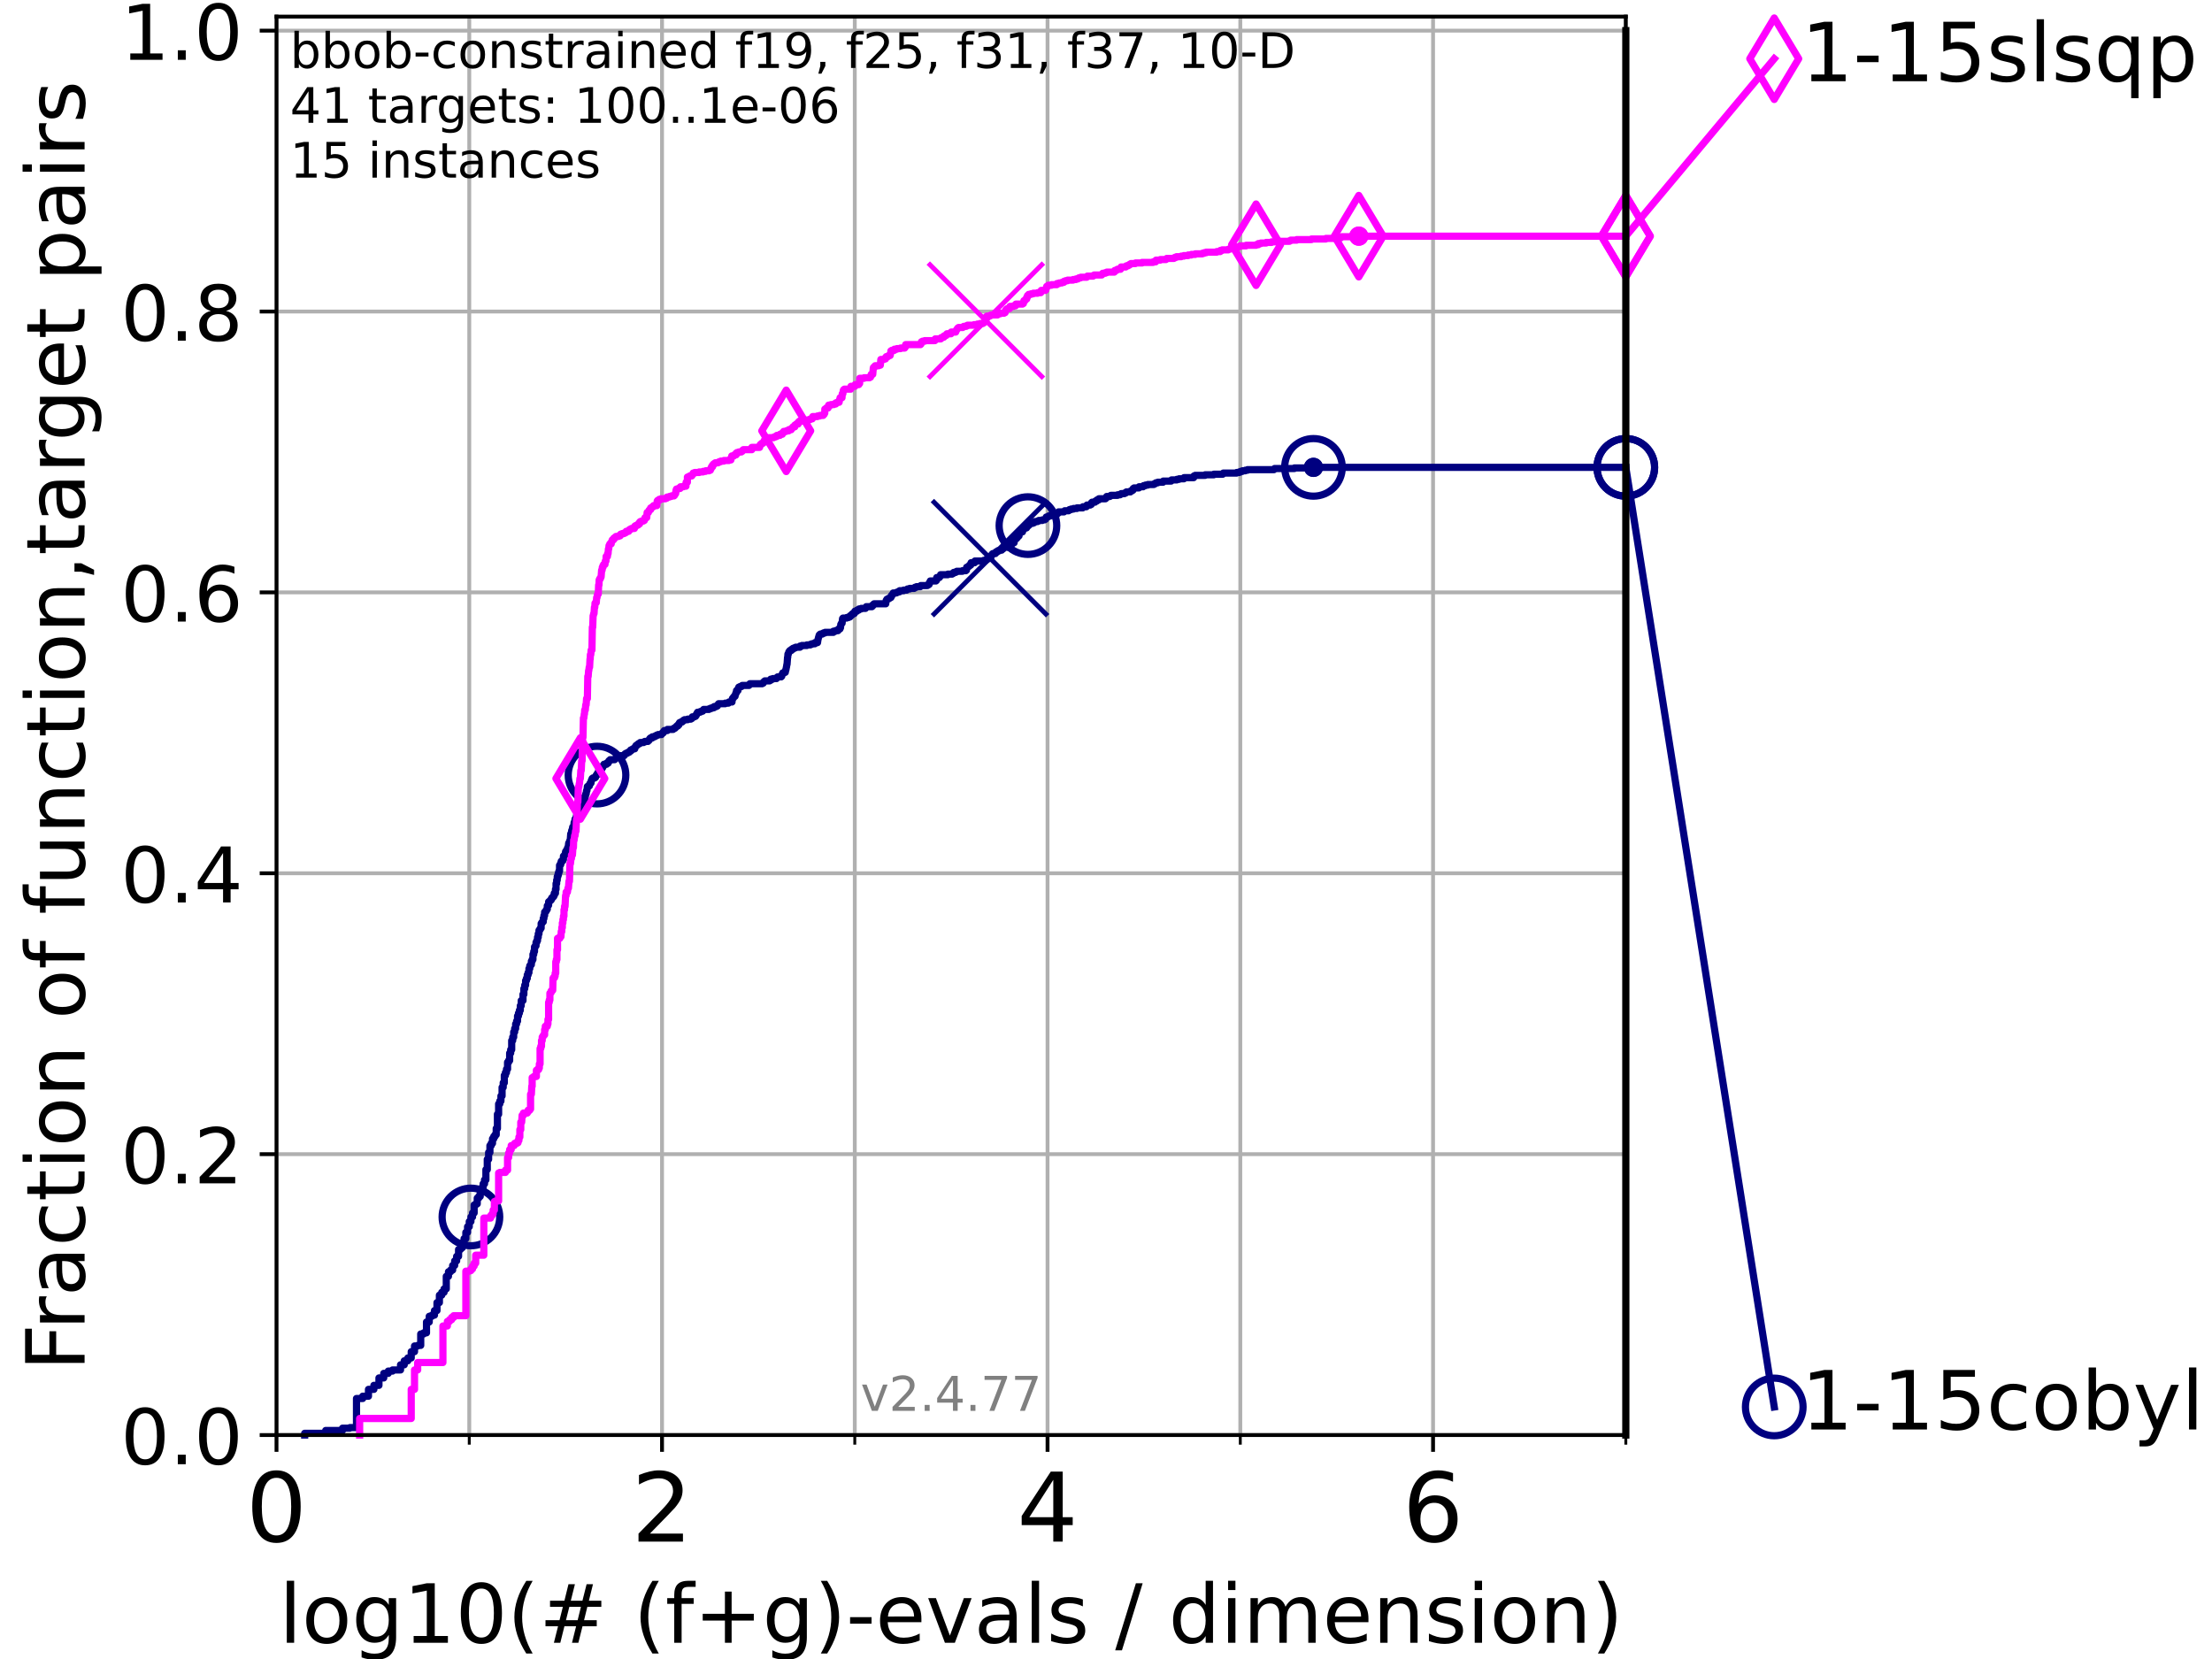 <?xml version="1.0" encoding="utf-8" standalone="no"?>
<!DOCTYPE svg PUBLIC "-//W3C//DTD SVG 1.1//EN"
  "http://www.w3.org/Graphics/SVG/1.1/DTD/svg11.dtd">
<!-- Created with matplotlib (https://matplotlib.org/) -->
<svg height="345.6pt" version="1.1" viewBox="0 0 460.8 345.6" width="460.8pt" xmlns="http://www.w3.org/2000/svg" xmlns:xlink="http://www.w3.org/1999/xlink">
 <defs>
  <style type="text/css">*{stroke-linecap:butt;stroke-linejoin:round;}</style>
 </defs>
 <g id="figure_1">
  <g id="patch_1">
   <path d="M 0 345.6 
L 460.8 345.6 
L 460.8 0 
L 0 0 
z
" style="fill:#ffffff;"/>
  </g>
  <g id="axes_1">
   <g id="patch_2">
    <path d="M 57.6 298.944 
L 338.688 298.944 
L 338.688 3.456 
L 57.6 3.456 
z
" style="fill:#ffffff;"/>
   </g>
   <g id="matplotlib.axis_1">
    <g id="xtick_1">
     <g id="line2d_1">
      <path clip-path="url(#p835f47eb5d)" d="M 57.6 298.944 
L 57.6 3.456 
" style="fill:none;stroke:#b0b0b0;stroke-linecap:square;stroke-width:0.8;"/>
     </g>
     <g id="line2d_2">
      <defs>
       <path d="M 0 0 
L 0 3.5 
" id="m78579f0bb7" style="stroke:#000000;stroke-width:0.8;"/>
      </defs>
      <g>
       <use style="stroke:#000000;stroke-width:0.8;" x="57.6" xlink:href="#m78579f0bb7" y="298.944"/>
      </g>
     </g>
     <g id="text_1">
      <!-- 0 -->
      <g transform="translate(51.237 321.141)scale(0.2 -0.2)">
       <defs>
        <path d="M 31.781 66.406 
Q 24.172 66.406 20.328 58.906 
Q 16.5 51.422 16.5 36.375 
Q 16.5 21.391 20.328 13.891 
Q 24.172 6.391 31.781 6.391 
Q 39.453 6.391 43.281 13.891 
Q 47.125 21.391 47.125 36.375 
Q 47.125 51.422 43.281 58.906 
Q 39.453 66.406 31.781 66.406 
z
M 31.781 74.219 
Q 44.047 74.219 50.516 64.516 
Q 56.984 54.828 56.984 36.375 
Q 56.984 17.969 50.516 8.266 
Q 44.047 -1.422 31.781 -1.422 
Q 19.531 -1.422 13.062 8.266 
Q 6.594 17.969 6.594 36.375 
Q 6.594 54.828 13.062 64.516 
Q 19.531 74.219 31.781 74.219 
z
" id="DejaVuSans-48"/>
       </defs>
       <use xlink:href="#DejaVuSans-48"/>
      </g>
     </g>
    </g>
    <g id="xtick_2">
     <g id="line2d_3">
      <path clip-path="url(#p835f47eb5d)" d="M 137.911 298.944 
L 137.911 3.456 
" style="fill:none;stroke:#b0b0b0;stroke-linecap:square;stroke-width:0.8;"/>
     </g>
     <g id="line2d_4">
      <g>
       <use style="stroke:#000000;stroke-width:0.8;" x="137.911" xlink:href="#m78579f0bb7" y="298.944"/>
      </g>
     </g>
     <g id="text_2">
      <!-- 2 -->
      <g transform="translate(131.548 321.141)scale(0.2 -0.2)">
       <defs>
        <path d="M 19.188 8.297 
L 53.609 8.297 
L 53.609 0 
L 7.328 0 
L 7.328 8.297 
Q 12.938 14.109 22.625 23.891 
Q 32.328 33.688 34.812 36.531 
Q 39.547 41.844 41.422 45.531 
Q 43.312 49.219 43.312 52.781 
Q 43.312 58.594 39.234 62.25 
Q 35.156 65.922 28.609 65.922 
Q 23.969 65.922 18.812 64.312 
Q 13.672 62.703 7.812 59.422 
L 7.812 69.391 
Q 13.766 71.781 18.938 73 
Q 24.125 74.219 28.422 74.219 
Q 39.75 74.219 46.484 68.547 
Q 53.219 62.891 53.219 53.422 
Q 53.219 48.922 51.531 44.891 
Q 49.859 40.875 45.406 35.406 
Q 44.188 33.984 37.641 27.219 
Q 31.109 20.453 19.188 8.297 
z
" id="DejaVuSans-50"/>
       </defs>
       <use xlink:href="#DejaVuSans-50"/>
      </g>
     </g>
    </g>
    <g id="xtick_3">
     <g id="line2d_5">
      <path clip-path="url(#p835f47eb5d)" d="M 218.222 298.944 
L 218.222 3.456 
" style="fill:none;stroke:#b0b0b0;stroke-linecap:square;stroke-width:0.8;"/>
     </g>
     <g id="line2d_6">
      <g>
       <use style="stroke:#000000;stroke-width:0.8;" x="218.222" xlink:href="#m78579f0bb7" y="298.944"/>
      </g>
     </g>
     <g id="text_3">
      <!-- 4 -->
      <g transform="translate(211.859 321.141)scale(0.2 -0.2)">
       <defs>
        <path d="M 37.797 64.312 
L 12.891 25.391 
L 37.797 25.391 
z
M 35.203 72.906 
L 47.609 72.906 
L 47.609 25.391 
L 58.016 25.391 
L 58.016 17.188 
L 47.609 17.188 
L 47.609 0 
L 37.797 0 
L 37.797 17.188 
L 4.891 17.188 
L 4.891 26.703 
z
" id="DejaVuSans-52"/>
       </defs>
       <use xlink:href="#DejaVuSans-52"/>
      </g>
     </g>
    </g>
    <g id="xtick_4">
     <g id="line2d_7">
      <path clip-path="url(#p835f47eb5d)" d="M 298.533 298.944 
L 298.533 3.456 
" style="fill:none;stroke:#b0b0b0;stroke-linecap:square;stroke-width:0.8;"/>
     </g>
     <g id="line2d_8">
      <g>
       <use style="stroke:#000000;stroke-width:0.8;" x="298.533" xlink:href="#m78579f0bb7" y="298.944"/>
      </g>
     </g>
     <g id="text_4">
      <!-- 6 -->
      <g transform="translate(292.17 321.141)scale(0.2 -0.2)">
       <defs>
        <path d="M 33.016 40.375 
Q 26.375 40.375 22.484 35.828 
Q 18.609 31.297 18.609 23.391 
Q 18.609 15.531 22.484 10.953 
Q 26.375 6.391 33.016 6.391 
Q 39.656 6.391 43.531 10.953 
Q 47.406 15.531 47.406 23.391 
Q 47.406 31.297 43.531 35.828 
Q 39.656 40.375 33.016 40.375 
z
M 52.594 71.297 
L 52.594 62.312 
Q 48.875 64.062 45.094 64.984 
Q 41.312 65.922 37.594 65.922 
Q 27.828 65.922 22.672 59.328 
Q 17.531 52.734 16.797 39.406 
Q 19.672 43.656 24.016 45.922 
Q 28.375 48.188 33.594 48.188 
Q 44.578 48.188 50.953 41.516 
Q 57.328 34.859 57.328 23.391 
Q 57.328 12.156 50.688 5.359 
Q 44.047 -1.422 33.016 -1.422 
Q 20.359 -1.422 13.672 8.266 
Q 6.984 17.969 6.984 36.375 
Q 6.984 53.656 15.188 63.938 
Q 23.391 74.219 37.203 74.219 
Q 40.922 74.219 44.703 73.484 
Q 48.484 72.75 52.594 71.297 
z
" id="DejaVuSans-54"/>
       </defs>
       <use xlink:href="#DejaVuSans-54"/>
      </g>
     </g>
    </g>
    <g id="xtick_5">
     <g id="line2d_9">
      <path clip-path="url(#p835f47eb5d)" d="M 97.755 298.944 
L 97.755 3.456 
" style="fill:none;stroke:#b0b0b0;stroke-linecap:square;stroke-width:0.8;"/>
     </g>
     <g id="line2d_10">
      <defs>
       <path d="M 0 0 
L 0 2 
" id="mda21a26be9" style="stroke:#000000;stroke-width:0.6;"/>
      </defs>
      <g>
       <use style="stroke:#000000;stroke-width:0.6;" x="97.755" xlink:href="#mda21a26be9" y="298.944"/>
      </g>
     </g>
    </g>
    <g id="xtick_6">
     <g id="line2d_11">
      <path clip-path="url(#p835f47eb5d)" d="M 178.066 298.944 
L 178.066 3.456 
" style="fill:none;stroke:#b0b0b0;stroke-linecap:square;stroke-width:0.8;"/>
     </g>
     <g id="line2d_12">
      <g>
       <use style="stroke:#000000;stroke-width:0.6;" x="178.066" xlink:href="#mda21a26be9" y="298.944"/>
      </g>
     </g>
    </g>
    <g id="xtick_7">
     <g id="line2d_13">
      <path clip-path="url(#p835f47eb5d)" d="M 258.377 298.944 
L 258.377 3.456 
" style="fill:none;stroke:#b0b0b0;stroke-linecap:square;stroke-width:0.8;"/>
     </g>
     <g id="line2d_14">
      <g>
       <use style="stroke:#000000;stroke-width:0.6;" x="258.377" xlink:href="#mda21a26be9" y="298.944"/>
      </g>
     </g>
    </g>
    <g id="xtick_8">
     <g id="line2d_15">
      <path clip-path="url(#p835f47eb5d)" d="M 338.688 298.944 
L 338.688 3.456 
" style="fill:none;stroke:#b0b0b0;stroke-linecap:square;stroke-width:0.8;"/>
     </g>
     <g id="line2d_16">
      <g>
       <use style="stroke:#000000;stroke-width:0.6;" x="338.688" xlink:href="#mda21a26be9" y="298.944"/>
      </g>
     </g>
    </g>
    <g id="text_5">
     <!-- log10(# (f+g)-evals / dimension) -->
     <g transform="translate(58.145 342.218)scale(0.17 -0.17)">
      <defs>
       <path d="M 9.422 75.984 
L 18.406 75.984 
L 18.406 0 
L 9.422 0 
z
" id="DejaVuSans-108"/>
       <path d="M 30.609 48.391 
Q 23.391 48.391 19.188 42.75 
Q 14.984 37.109 14.984 27.297 
Q 14.984 17.484 19.156 11.844 
Q 23.344 6.203 30.609 6.203 
Q 37.797 6.203 41.984 11.859 
Q 46.188 17.531 46.188 27.297 
Q 46.188 37.016 41.984 42.703 
Q 37.797 48.391 30.609 48.391 
z
M 30.609 56 
Q 42.328 56 49.016 48.375 
Q 55.719 40.766 55.719 27.297 
Q 55.719 13.875 49.016 6.219 
Q 42.328 -1.422 30.609 -1.422 
Q 18.844 -1.422 12.172 6.219 
Q 5.516 13.875 5.516 27.297 
Q 5.516 40.766 12.172 48.375 
Q 18.844 56 30.609 56 
z
" id="DejaVuSans-111"/>
       <path d="M 45.406 27.984 
Q 45.406 37.75 41.375 43.109 
Q 37.359 48.484 30.078 48.484 
Q 22.859 48.484 18.828 43.109 
Q 14.797 37.75 14.797 27.984 
Q 14.797 18.266 18.828 12.891 
Q 22.859 7.516 30.078 7.516 
Q 37.359 7.516 41.375 12.891 
Q 45.406 18.266 45.406 27.984 
z
M 54.391 6.781 
Q 54.391 -7.172 48.188 -13.984 
Q 42 -20.797 29.203 -20.797 
Q 24.469 -20.797 20.266 -20.094 
Q 16.062 -19.391 12.109 -17.922 
L 12.109 -9.188 
Q 16.062 -11.328 19.922 -12.344 
Q 23.781 -13.375 27.781 -13.375 
Q 36.625 -13.375 41.016 -8.766 
Q 45.406 -4.156 45.406 5.172 
L 45.406 9.625 
Q 42.625 4.781 38.281 2.391 
Q 33.938 0 27.875 0 
Q 17.828 0 11.672 7.656 
Q 5.516 15.328 5.516 27.984 
Q 5.516 40.672 11.672 48.328 
Q 17.828 56 27.875 56 
Q 33.938 56 38.281 53.609 
Q 42.625 51.219 45.406 46.391 
L 45.406 54.688 
L 54.391 54.688 
z
" id="DejaVuSans-103"/>
       <path d="M 12.406 8.297 
L 28.516 8.297 
L 28.516 63.922 
L 10.984 60.406 
L 10.984 69.391 
L 28.422 72.906 
L 38.281 72.906 
L 38.281 8.297 
L 54.391 8.297 
L 54.391 0 
L 12.406 0 
z
" id="DejaVuSans-49"/>
       <path d="M 31 75.875 
Q 24.469 64.656 21.281 53.656 
Q 18.109 42.672 18.109 31.391 
Q 18.109 20.125 21.312 9.062 
Q 24.516 -2 31 -13.188 
L 23.188 -13.188 
Q 15.875 -1.703 12.234 9.375 
Q 8.594 20.453 8.594 31.391 
Q 8.594 42.281 12.203 53.312 
Q 15.828 64.359 23.188 75.875 
z
" id="DejaVuSans-40"/>
       <path d="M 51.125 44 
L 36.922 44 
L 32.812 27.688 
L 47.125 27.688 
z
M 43.797 71.781 
L 38.719 51.516 
L 52.984 51.516 
L 58.109 71.781 
L 65.922 71.781 
L 60.891 51.516 
L 76.125 51.516 
L 76.125 44 
L 58.984 44 
L 54.984 27.688 
L 70.516 27.688 
L 70.516 20.219 
L 53.078 20.219 
L 48 0 
L 40.188 0 
L 45.219 20.219 
L 30.906 20.219 
L 25.875 0 
L 18.016 0 
L 23.094 20.219 
L 7.719 20.219 
L 7.719 27.688 
L 24.906 27.688 
L 29 44 
L 13.281 44 
L 13.281 51.516 
L 30.906 51.516 
L 35.891 71.781 
z
" id="DejaVuSans-35"/>
       <path id="DejaVuSans-32"/>
       <path d="M 37.109 75.984 
L 37.109 68.5 
L 28.516 68.5 
Q 23.688 68.5 21.797 66.547 
Q 19.922 64.594 19.922 59.516 
L 19.922 54.688 
L 34.719 54.688 
L 34.719 47.703 
L 19.922 47.703 
L 19.922 0 
L 10.891 0 
L 10.891 47.703 
L 2.297 47.703 
L 2.297 54.688 
L 10.891 54.688 
L 10.891 58.5 
Q 10.891 67.625 15.141 71.797 
Q 19.391 75.984 28.609 75.984 
z
" id="DejaVuSans-102"/>
       <path d="M 46 62.703 
L 46 35.5 
L 73.188 35.5 
L 73.188 27.203 
L 46 27.203 
L 46 0 
L 37.797 0 
L 37.797 27.203 
L 10.594 27.203 
L 10.594 35.5 
L 37.797 35.5 
L 37.797 62.703 
z
" id="DejaVuSans-43"/>
       <path d="M 8.016 75.875 
L 15.828 75.875 
Q 23.141 64.359 26.781 53.312 
Q 30.422 42.281 30.422 31.391 
Q 30.422 20.453 26.781 9.375 
Q 23.141 -1.703 15.828 -13.188 
L 8.016 -13.188 
Q 14.5 -2 17.703 9.062 
Q 20.906 20.125 20.906 31.391 
Q 20.906 42.672 17.703 53.656 
Q 14.5 64.656 8.016 75.875 
z
" id="DejaVuSans-41"/>
       <path d="M 4.891 31.391 
L 31.203 31.391 
L 31.203 23.391 
L 4.891 23.391 
z
" id="DejaVuSans-45"/>
       <path d="M 56.203 29.594 
L 56.203 25.203 
L 14.891 25.203 
Q 15.484 15.922 20.484 11.062 
Q 25.484 6.203 34.422 6.203 
Q 39.594 6.203 44.453 7.469 
Q 49.312 8.734 54.109 11.281 
L 54.109 2.781 
Q 49.266 0.734 44.188 -0.344 
Q 39.109 -1.422 33.891 -1.422 
Q 20.797 -1.422 13.156 6.188 
Q 5.516 13.812 5.516 26.812 
Q 5.516 40.234 12.766 48.109 
Q 20.016 56 32.328 56 
Q 43.359 56 49.781 48.891 
Q 56.203 41.797 56.203 29.594 
z
M 47.219 32.234 
Q 47.125 39.594 43.094 43.984 
Q 39.062 48.391 32.422 48.391 
Q 24.906 48.391 20.391 44.141 
Q 15.875 39.891 15.188 32.172 
z
" id="DejaVuSans-101"/>
       <path d="M 2.984 54.688 
L 12.5 54.688 
L 29.594 8.797 
L 46.688 54.688 
L 56.203 54.688 
L 35.688 0 
L 23.484 0 
z
" id="DejaVuSans-118"/>
       <path d="M 34.281 27.484 
Q 23.391 27.484 19.188 25 
Q 14.984 22.516 14.984 16.5 
Q 14.984 11.719 18.141 8.906 
Q 21.297 6.109 26.703 6.109 
Q 34.188 6.109 38.703 11.406 
Q 43.219 16.703 43.219 25.484 
L 43.219 27.484 
z
M 52.203 31.203 
L 52.203 0 
L 43.219 0 
L 43.219 8.297 
Q 40.141 3.328 35.547 0.953 
Q 30.953 -1.422 24.312 -1.422 
Q 15.922 -1.422 10.953 3.297 
Q 6 8.016 6 15.922 
Q 6 25.141 12.172 29.828 
Q 18.359 34.516 30.609 34.516 
L 43.219 34.516 
L 43.219 35.406 
Q 43.219 41.609 39.141 45 
Q 35.062 48.391 27.688 48.391 
Q 23 48.391 18.547 47.266 
Q 14.109 46.141 10.016 43.891 
L 10.016 52.203 
Q 14.938 54.109 19.578 55.047 
Q 24.219 56 28.609 56 
Q 40.484 56 46.344 49.844 
Q 52.203 43.703 52.203 31.203 
z
" id="DejaVuSans-97"/>
       <path d="M 44.281 53.078 
L 44.281 44.578 
Q 40.484 46.531 36.375 47.5 
Q 32.281 48.484 27.875 48.484 
Q 21.188 48.484 17.844 46.438 
Q 14.5 44.391 14.5 40.281 
Q 14.5 37.156 16.891 35.375 
Q 19.281 33.594 26.516 31.984 
L 29.594 31.297 
Q 39.156 29.25 43.188 25.516 
Q 47.219 21.781 47.219 15.094 
Q 47.219 7.469 41.188 3.016 
Q 35.156 -1.422 24.609 -1.422 
Q 20.219 -1.422 15.453 -0.562 
Q 10.688 0.297 5.422 2 
L 5.422 11.281 
Q 10.406 8.688 15.234 7.391 
Q 20.062 6.109 24.812 6.109 
Q 31.156 6.109 34.562 8.281 
Q 37.984 10.453 37.984 14.406 
Q 37.984 18.062 35.516 20.016 
Q 33.062 21.969 24.703 23.781 
L 21.578 24.516 
Q 13.234 26.266 9.516 29.906 
Q 5.812 33.547 5.812 39.891 
Q 5.812 47.609 11.281 51.797 
Q 16.75 56 26.812 56 
Q 31.781 56 36.172 55.266 
Q 40.578 54.547 44.281 53.078 
z
" id="DejaVuSans-115"/>
       <path d="M 25.391 72.906 
L 33.688 72.906 
L 8.297 -9.281 
L 0 -9.281 
z
" id="DejaVuSans-47"/>
       <path d="M 45.406 46.391 
L 45.406 75.984 
L 54.391 75.984 
L 54.391 0 
L 45.406 0 
L 45.406 8.203 
Q 42.578 3.328 38.25 0.953 
Q 33.938 -1.422 27.875 -1.422 
Q 17.969 -1.422 11.734 6.484 
Q 5.516 14.406 5.516 27.297 
Q 5.516 40.188 11.734 48.094 
Q 17.969 56 27.875 56 
Q 33.938 56 38.25 53.625 
Q 42.578 51.266 45.406 46.391 
z
M 14.797 27.297 
Q 14.797 17.391 18.875 11.75 
Q 22.953 6.109 30.078 6.109 
Q 37.203 6.109 41.297 11.75 
Q 45.406 17.391 45.406 27.297 
Q 45.406 37.203 41.297 42.844 
Q 37.203 48.484 30.078 48.484 
Q 22.953 48.484 18.875 42.844 
Q 14.797 37.203 14.797 27.297 
z
" id="DejaVuSans-100"/>
       <path d="M 9.422 54.688 
L 18.406 54.688 
L 18.406 0 
L 9.422 0 
z
M 9.422 75.984 
L 18.406 75.984 
L 18.406 64.594 
L 9.422 64.594 
z
" id="DejaVuSans-105"/>
       <path d="M 52 44.188 
Q 55.375 50.25 60.062 53.125 
Q 64.75 56 71.094 56 
Q 79.641 56 84.281 50.016 
Q 88.922 44.047 88.922 33.016 
L 88.922 0 
L 79.891 0 
L 79.891 32.719 
Q 79.891 40.578 77.094 44.375 
Q 74.312 48.188 68.609 48.188 
Q 61.625 48.188 57.562 43.547 
Q 53.516 38.922 53.516 30.906 
L 53.516 0 
L 44.484 0 
L 44.484 32.719 
Q 44.484 40.625 41.703 44.406 
Q 38.922 48.188 33.109 48.188 
Q 26.219 48.188 22.156 43.531 
Q 18.109 38.875 18.109 30.906 
L 18.109 0 
L 9.078 0 
L 9.078 54.688 
L 18.109 54.688 
L 18.109 46.188 
Q 21.188 51.219 25.484 53.609 
Q 29.781 56 35.688 56 
Q 41.656 56 45.828 52.969 
Q 50 49.953 52 44.188 
z
" id="DejaVuSans-109"/>
       <path d="M 54.891 33.016 
L 54.891 0 
L 45.906 0 
L 45.906 32.719 
Q 45.906 40.484 42.875 44.328 
Q 39.844 48.188 33.797 48.188 
Q 26.516 48.188 22.312 43.547 
Q 18.109 38.922 18.109 30.906 
L 18.109 0 
L 9.078 0 
L 9.078 54.688 
L 18.109 54.688 
L 18.109 46.188 
Q 21.344 51.125 25.703 53.562 
Q 30.078 56 35.797 56 
Q 45.219 56 50.047 50.172 
Q 54.891 44.344 54.891 33.016 
z
" id="DejaVuSans-110"/>
      </defs>
      <use xlink:href="#DejaVuSans-108"/>
      <use x="27.783" xlink:href="#DejaVuSans-111"/>
      <use x="88.965" xlink:href="#DejaVuSans-103"/>
      <use x="152.441" xlink:href="#DejaVuSans-49"/>
      <use x="216.064" xlink:href="#DejaVuSans-48"/>
      <use x="279.688" xlink:href="#DejaVuSans-40"/>
      <use x="318.701" xlink:href="#DejaVuSans-35"/>
      <use x="402.49" xlink:href="#DejaVuSans-32"/>
      <use x="434.277" xlink:href="#DejaVuSans-40"/>
      <use x="473.291" xlink:href="#DejaVuSans-102"/>
      <use x="508.496" xlink:href="#DejaVuSans-43"/>
      <use x="592.285" xlink:href="#DejaVuSans-103"/>
      <use x="655.762" xlink:href="#DejaVuSans-41"/>
      <use x="694.775" xlink:href="#DejaVuSans-45"/>
      <use x="730.859" xlink:href="#DejaVuSans-101"/>
      <use x="792.383" xlink:href="#DejaVuSans-118"/>
      <use x="851.562" xlink:href="#DejaVuSans-97"/>
      <use x="912.842" xlink:href="#DejaVuSans-108"/>
      <use x="940.625" xlink:href="#DejaVuSans-115"/>
      <use x="992.725" xlink:href="#DejaVuSans-32"/>
      <use x="1024.512" xlink:href="#DejaVuSans-47"/>
      <use x="1058.203" xlink:href="#DejaVuSans-32"/>
      <use x="1089.99" xlink:href="#DejaVuSans-100"/>
      <use x="1153.467" xlink:href="#DejaVuSans-105"/>
      <use x="1181.25" xlink:href="#DejaVuSans-109"/>
      <use x="1278.662" xlink:href="#DejaVuSans-101"/>
      <use x="1340.186" xlink:href="#DejaVuSans-110"/>
      <use x="1403.564" xlink:href="#DejaVuSans-115"/>
      <use x="1455.664" xlink:href="#DejaVuSans-105"/>
      <use x="1483.447" xlink:href="#DejaVuSans-111"/>
      <use x="1544.629" xlink:href="#DejaVuSans-110"/>
      <use x="1608.008" xlink:href="#DejaVuSans-41"/>
     </g>
    </g>
   </g>
   <g id="matplotlib.axis_2">
    <g id="ytick_1">
     <g id="line2d_17">
      <path clip-path="url(#p835f47eb5d)" d="M 57.6 298.944 
L 338.688 298.944 
" style="fill:none;stroke:#b0b0b0;stroke-linecap:square;stroke-width:0.8;"/>
     </g>
     <g id="line2d_18">
      <defs>
       <path d="M 0 0 
L -3.5 0 
" id="md9fb8bc2e1" style="stroke:#000000;stroke-width:0.8;"/>
      </defs>
      <g>
       <use style="stroke:#000000;stroke-width:0.8;" x="57.6" xlink:href="#md9fb8bc2e1" y="298.944"/>
      </g>
     </g>
     <g id="text_6">
      <!-- 0.0 -->
      <g transform="translate(25.155 305.023)scale(0.16 -0.16)">
       <defs>
        <path d="M 10.688 12.406 
L 21 12.406 
L 21 0 
L 10.688 0 
z
" id="DejaVuSans-46"/>
       </defs>
       <use xlink:href="#DejaVuSans-48"/>
       <use x="63.623" xlink:href="#DejaVuSans-46"/>
       <use x="95.41" xlink:href="#DejaVuSans-48"/>
      </g>
     </g>
    </g>
    <g id="ytick_2">
     <g id="line2d_19">
      <path clip-path="url(#p835f47eb5d)" d="M 57.6 240.432 
L 338.688 240.432 
" style="fill:none;stroke:#b0b0b0;stroke-linecap:square;stroke-width:0.8;"/>
     </g>
     <g id="line2d_20">
      <g>
       <use style="stroke:#000000;stroke-width:0.8;" x="57.6" xlink:href="#md9fb8bc2e1" y="240.432"/>
      </g>
     </g>
     <g id="text_7">
      <!-- 0.2 -->
      <g transform="translate(25.155 246.51)scale(0.16 -0.16)">
       <use xlink:href="#DejaVuSans-48"/>
       <use x="63.623" xlink:href="#DejaVuSans-46"/>
       <use x="95.41" xlink:href="#DejaVuSans-50"/>
      </g>
     </g>
    </g>
    <g id="ytick_3">
     <g id="line2d_21">
      <path clip-path="url(#p835f47eb5d)" d="M 57.6 181.919 
L 338.688 181.919 
" style="fill:none;stroke:#b0b0b0;stroke-linecap:square;stroke-width:0.8;"/>
     </g>
     <g id="line2d_22">
      <g>
       <use style="stroke:#000000;stroke-width:0.8;" x="57.6" xlink:href="#md9fb8bc2e1" y="181.919"/>
      </g>
     </g>
     <g id="text_8">
      <!-- 0.4 -->
      <g transform="translate(25.155 187.998)scale(0.16 -0.16)">
       <use xlink:href="#DejaVuSans-48"/>
       <use x="63.623" xlink:href="#DejaVuSans-46"/>
       <use x="95.41" xlink:href="#DejaVuSans-52"/>
      </g>
     </g>
    </g>
    <g id="ytick_4">
     <g id="line2d_23">
      <path clip-path="url(#p835f47eb5d)" d="M 57.6 123.407 
L 338.688 123.407 
" style="fill:none;stroke:#b0b0b0;stroke-linecap:square;stroke-width:0.8;"/>
     </g>
     <g id="line2d_24">
      <g>
       <use style="stroke:#000000;stroke-width:0.8;" x="57.6" xlink:href="#md9fb8bc2e1" y="123.407"/>
      </g>
     </g>
     <g id="text_9">
      <!-- 0.6 -->
      <g transform="translate(25.155 129.485)scale(0.16 -0.16)">
       <use xlink:href="#DejaVuSans-48"/>
       <use x="63.623" xlink:href="#DejaVuSans-46"/>
       <use x="95.41" xlink:href="#DejaVuSans-54"/>
      </g>
     </g>
    </g>
    <g id="ytick_5">
     <g id="line2d_25">
      <path clip-path="url(#p835f47eb5d)" d="M 57.6 64.894 
L 338.688 64.894 
" style="fill:none;stroke:#b0b0b0;stroke-linecap:square;stroke-width:0.8;"/>
     </g>
     <g id="line2d_26">
      <g>
       <use style="stroke:#000000;stroke-width:0.8;" x="57.6" xlink:href="#md9fb8bc2e1" y="64.894"/>
      </g>
     </g>
     <g id="text_10">
      <!-- 0.8 -->
      <g transform="translate(25.155 70.973)scale(0.16 -0.16)">
       <defs>
        <path d="M 31.781 34.625 
Q 24.75 34.625 20.719 30.859 
Q 16.703 27.094 16.703 20.516 
Q 16.703 13.922 20.719 10.156 
Q 24.75 6.391 31.781 6.391 
Q 38.812 6.391 42.859 10.172 
Q 46.922 13.969 46.922 20.516 
Q 46.922 27.094 42.891 30.859 
Q 38.875 34.625 31.781 34.625 
z
M 21.922 38.812 
Q 15.578 40.375 12.031 44.719 
Q 8.5 49.078 8.5 55.328 
Q 8.5 64.062 14.719 69.141 
Q 20.953 74.219 31.781 74.219 
Q 42.672 74.219 48.875 69.141 
Q 55.078 64.062 55.078 55.328 
Q 55.078 49.078 51.531 44.719 
Q 48 40.375 41.703 38.812 
Q 48.828 37.156 52.797 32.312 
Q 56.781 27.484 56.781 20.516 
Q 56.781 9.906 50.312 4.234 
Q 43.844 -1.422 31.781 -1.422 
Q 19.734 -1.422 13.25 4.234 
Q 6.781 9.906 6.781 20.516 
Q 6.781 27.484 10.781 32.312 
Q 14.797 37.156 21.922 38.812 
z
M 18.312 54.391 
Q 18.312 48.734 21.844 45.562 
Q 25.391 42.391 31.781 42.391 
Q 38.141 42.391 41.719 45.562 
Q 45.312 48.734 45.312 54.391 
Q 45.312 60.062 41.719 63.234 
Q 38.141 66.406 31.781 66.406 
Q 25.391 66.406 21.844 63.234 
Q 18.312 60.062 18.312 54.391 
z
" id="DejaVuSans-56"/>
       </defs>
       <use xlink:href="#DejaVuSans-48"/>
       <use x="63.623" xlink:href="#DejaVuSans-46"/>
       <use x="95.41" xlink:href="#DejaVuSans-56"/>
      </g>
     </g>
    </g>
    <g id="ytick_6">
     <g id="line2d_27">
      <path clip-path="url(#p835f47eb5d)" d="M 57.6 6.382 
L 338.688 6.382 
" style="fill:none;stroke:#b0b0b0;stroke-linecap:square;stroke-width:0.8;"/>
     </g>
     <g id="line2d_28">
      <g>
       <use style="stroke:#000000;stroke-width:0.8;" x="57.6" xlink:href="#md9fb8bc2e1" y="6.382"/>
      </g>
     </g>
     <g id="text_11">
      <!-- 1.0 -->
      <g transform="translate(25.155 12.46)scale(0.16 -0.16)">
       <use xlink:href="#DejaVuSans-49"/>
       <use x="63.623" xlink:href="#DejaVuSans-46"/>
       <use x="95.41" xlink:href="#DejaVuSans-48"/>
      </g>
     </g>
    </g>
    <g id="text_12">
     <!-- Fraction of function,target pairs -->
     <g transform="translate(17.62 285.585)rotate(-90)scale(0.17 -0.17)">
      <defs>
       <path d="M 9.812 72.906 
L 51.703 72.906 
L 51.703 64.594 
L 19.672 64.594 
L 19.672 43.109 
L 48.578 43.109 
L 48.578 34.812 
L 19.672 34.812 
L 19.672 0 
L 9.812 0 
z
" id="DejaVuSans-70"/>
       <path d="M 41.109 46.297 
Q 39.594 47.172 37.812 47.578 
Q 36.031 48 33.891 48 
Q 26.266 48 22.188 43.047 
Q 18.109 38.094 18.109 28.812 
L 18.109 0 
L 9.078 0 
L 9.078 54.688 
L 18.109 54.688 
L 18.109 46.188 
Q 20.953 51.172 25.484 53.578 
Q 30.031 56 36.531 56 
Q 37.453 56 38.578 55.875 
Q 39.703 55.766 41.062 55.516 
z
" id="DejaVuSans-114"/>
       <path d="M 48.781 52.594 
L 48.781 44.188 
Q 44.969 46.297 41.141 47.344 
Q 37.312 48.391 33.406 48.391 
Q 24.656 48.391 19.812 42.844 
Q 14.984 37.312 14.984 27.297 
Q 14.984 17.281 19.812 11.734 
Q 24.656 6.203 33.406 6.203 
Q 37.312 6.203 41.141 7.25 
Q 44.969 8.297 48.781 10.406 
L 48.781 2.094 
Q 45.016 0.344 40.984 -0.531 
Q 36.969 -1.422 32.422 -1.422 
Q 20.062 -1.422 12.781 6.344 
Q 5.516 14.109 5.516 27.297 
Q 5.516 40.672 12.859 48.328 
Q 20.219 56 33.016 56 
Q 37.156 56 41.109 55.141 
Q 45.062 54.297 48.781 52.594 
z
" id="DejaVuSans-99"/>
       <path d="M 18.312 70.219 
L 18.312 54.688 
L 36.812 54.688 
L 36.812 47.703 
L 18.312 47.703 
L 18.312 18.016 
Q 18.312 11.328 20.141 9.422 
Q 21.969 7.516 27.594 7.516 
L 36.812 7.516 
L 36.812 0 
L 27.594 0 
Q 17.188 0 13.234 3.875 
Q 9.281 7.766 9.281 18.016 
L 9.281 47.703 
L 2.688 47.703 
L 2.688 54.688 
L 9.281 54.688 
L 9.281 70.219 
z
" id="DejaVuSans-116"/>
       <path d="M 8.5 21.578 
L 8.5 54.688 
L 17.484 54.688 
L 17.484 21.922 
Q 17.484 14.156 20.5 10.266 
Q 23.531 6.391 29.594 6.391 
Q 36.859 6.391 41.078 11.031 
Q 45.312 15.672 45.312 23.688 
L 45.312 54.688 
L 54.297 54.688 
L 54.297 0 
L 45.312 0 
L 45.312 8.406 
Q 42.047 3.422 37.719 1 
Q 33.406 -1.422 27.688 -1.422 
Q 18.266 -1.422 13.375 4.438 
Q 8.5 10.297 8.5 21.578 
z
M 31.109 56 
z
" id="DejaVuSans-117"/>
       <path d="M 11.719 12.406 
L 22.016 12.406 
L 22.016 4 
L 14.016 -11.625 
L 7.719 -11.625 
L 11.719 4 
z
" id="DejaVuSans-44"/>
       <path d="M 18.109 8.203 
L 18.109 -20.797 
L 9.078 -20.797 
L 9.078 54.688 
L 18.109 54.688 
L 18.109 46.391 
Q 20.953 51.266 25.266 53.625 
Q 29.594 56 35.594 56 
Q 45.562 56 51.781 48.094 
Q 58.016 40.188 58.016 27.297 
Q 58.016 14.406 51.781 6.484 
Q 45.562 -1.422 35.594 -1.422 
Q 29.594 -1.422 25.266 0.953 
Q 20.953 3.328 18.109 8.203 
z
M 48.688 27.297 
Q 48.688 37.203 44.609 42.844 
Q 40.531 48.484 33.406 48.484 
Q 26.266 48.484 22.188 42.844 
Q 18.109 37.203 18.109 27.297 
Q 18.109 17.391 22.188 11.75 
Q 26.266 6.109 33.406 6.109 
Q 40.531 6.109 44.609 11.75 
Q 48.688 17.391 48.688 27.297 
z
" id="DejaVuSans-112"/>
      </defs>
      <use xlink:href="#DejaVuSans-70"/>
      <use x="50.27" xlink:href="#DejaVuSans-114"/>
      <use x="91.383" xlink:href="#DejaVuSans-97"/>
      <use x="152.662" xlink:href="#DejaVuSans-99"/>
      <use x="207.643" xlink:href="#DejaVuSans-116"/>
      <use x="246.852" xlink:href="#DejaVuSans-105"/>
      <use x="274.635" xlink:href="#DejaVuSans-111"/>
      <use x="335.816" xlink:href="#DejaVuSans-110"/>
      <use x="399.195" xlink:href="#DejaVuSans-32"/>
      <use x="430.982" xlink:href="#DejaVuSans-111"/>
      <use x="492.164" xlink:href="#DejaVuSans-102"/>
      <use x="527.369" xlink:href="#DejaVuSans-32"/>
      <use x="559.156" xlink:href="#DejaVuSans-102"/>
      <use x="594.361" xlink:href="#DejaVuSans-117"/>
      <use x="657.74" xlink:href="#DejaVuSans-110"/>
      <use x="721.119" xlink:href="#DejaVuSans-99"/>
      <use x="776.1" xlink:href="#DejaVuSans-116"/>
      <use x="815.309" xlink:href="#DejaVuSans-105"/>
      <use x="843.092" xlink:href="#DejaVuSans-111"/>
      <use x="904.273" xlink:href="#DejaVuSans-110"/>
      <use x="967.652" xlink:href="#DejaVuSans-44"/>
      <use x="999.439" xlink:href="#DejaVuSans-116"/>
      <use x="1038.648" xlink:href="#DejaVuSans-97"/>
      <use x="1099.928" xlink:href="#DejaVuSans-114"/>
      <use x="1139.291" xlink:href="#DejaVuSans-103"/>
      <use x="1202.768" xlink:href="#DejaVuSans-101"/>
      <use x="1264.291" xlink:href="#DejaVuSans-116"/>
      <use x="1303.5" xlink:href="#DejaVuSans-32"/>
      <use x="1335.287" xlink:href="#DejaVuSans-112"/>
      <use x="1398.764" xlink:href="#DejaVuSans-97"/>
      <use x="1460.043" xlink:href="#DejaVuSans-105"/>
      <use x="1487.826" xlink:href="#DejaVuSans-114"/>
      <use x="1528.939" xlink:href="#DejaVuSans-115"/>
     </g>
    </g>
   </g>
   <g id="line2d_29">
    <defs>
     <path d="M 0 1.5 
C 0.398 1.5 0.779 1.342 1.061 1.061 
C 1.342 0.779 1.5 0.398 1.5 0 
C 1.5 -0.398 1.342 -0.779 1.061 -1.061 
C 0.779 -1.342 0.398 -1.5 0 -1.5 
C -0.398 -1.5 -0.779 -1.342 -1.061 -1.061 
C -1.342 -0.779 -1.5 -0.398 -1.5 0 
C -1.5 0.398 -1.342 0.779 -1.061 1.061 
C -0.779 1.342 -0.398 1.5 0 1.5 
z
" id="mfe54f1cd4c" style="stroke:#000080;"/>
    </defs>
    <g>
     <use style="fill:#000080;stroke:#000080;" x="273.621" xlink:href="#mfe54f1cd4c" y="97.361"/>
     <use style="fill:#000080;stroke:#000080;" x="273.621" xlink:href="#mfe54f1cd4c" y="97.361"/>
    </g>
   </g>
   <g id="line2d_30">
    <path d="M 63.468 298.944 
L 63.468 298.587 
L 67.851 298.587 
L 67.851 297.993 
L 71.35 297.993 
L 71.35 297.517 
L 72.868 297.517 
L 72.868 297.398 
L 74.263 297.398 
L 74.263 291.333 
L 75.556 291.333 
L 75.556 290.857 
L 76.759 290.857 
L 76.759 289.43 
L 77.885 289.43 
L 77.885 288.597 
L 78.942 288.597 
L 78.942 287.051 
L 79.939 287.051 
L 79.939 286.1 
L 80.881 286.1 
L 80.881 285.624 
L 81.776 285.624 
L 81.776 285.386 
L 83.438 285.386 
L 83.438 284.316 
L 84.213 284.316 
L 84.213 283.483 
L 84.956 283.483 
L 84.956 282.889 
L 85.667 282.889 
L 85.667 281.581 
L 86.351 281.581 
L 86.351 280.391 
L 87.01 280.391 
L 87.01 280.272 
L 87.644 280.272 
L 87.644 277.894 
L 88.256 277.894 
L 88.256 277.656 
L 88.847 277.656 
L 88.847 275.396 
L 89.419 275.396 
L 89.419 274.207 
L 89.973 274.207 
L 89.973 273.969 
L 90.509 273.969 
L 90.509 273.018 
L 91.03 273.018 
L 91.03 271.353 
L 91.535 271.353 
L 91.535 269.807 
L 92.027 269.807 
L 92.027 269.212 
L 92.504 269.212 
L 92.504 268.498 
L 92.969 268.498 
L 92.969 265.882 
L 93.422 265.882 
L 93.422 264.931 
L 93.864 264.931 
L 93.864 264.574 
L 94.295 264.574 
L 94.295 263.622 
L 94.715 263.622 
L 94.715 262.671 
L 95.125 262.671 
L 95.125 261.72 
L 95.526 261.72 
L 95.526 260.292 
L 95.918 260.292 
L 95.918 259.936 
L 96.301 259.936 
L 96.301 258.865 
L 96.676 258.865 
L 96.676 258.033 
L 97.044 258.033 
L 97.044 256.725 
L 97.403 256.725 
L 97.403 255.535 
L 97.755 255.535 
L 97.755 254.465 
L 98.101 254.465 
L 98.101 253.514 
L 98.439 253.514 
L 98.439 252.681 
L 98.772 252.681 
L 98.772 251.016 
L 99.098 251.016 
L 99.098 250.778 
L 99.418 250.778 
L 99.418 249.589 
L 99.732 249.589 
L 99.732 249.232 
L 100.04 249.232 
L 100.04 248.4 
L 100.344 248.4 
L 100.344 247.448 
L 100.642 247.448 
L 100.642 246.616 
L 100.935 246.616 
L 100.935 245.783 
L 101.223 245.783 
L 101.223 243.643 
L 101.507 243.643 
L 101.507 241.502 
L 101.786 241.502 
L 101.786 240.075 
L 102.06 240.075 
L 102.06 238.648 
L 102.331 238.648 
L 102.331 238.172 
L 102.597 238.172 
L 102.597 237.22 
L 102.859 237.22 
L 102.859 236.745 
L 103.118 236.745 
L 103.118 236.388 
L 103.372 236.388 
L 103.372 235.08 
L 103.623 235.08 
L 103.623 232.107 
L 103.871 232.107 
L 103.871 229.966 
L 104.115 229.966 
L 104.115 229.371 
L 104.355 229.371 
L 104.355 228.301 
L 104.592 228.301 
L 104.592 226.517 
L 104.826 226.517 
L 104.826 225.566 
L 105.057 225.566 
L 105.057 224.019 
L 105.285 224.019 
L 105.285 223.425 
L 105.51 223.425 
L 105.51 222.711 
L 105.733 222.711 
L 105.733 221.284 
L 105.952 221.284 
L 105.952 220.927 
L 106.169 220.927 
L 106.169 219.381 
L 106.383 219.381 
L 106.383 218.668 
L 106.594 218.668 
L 106.594 216.765 
L 106.803 216.765 
L 106.803 216.051 
L 107.009 216.051 
L 107.009 214.981 
L 107.213 214.981 
L 107.213 214.267 
L 107.415 214.267 
L 107.415 213.316 
L 107.614 213.316 
L 107.614 212.721 
L 107.811 212.721 
L 107.811 211.651 
L 108.006 211.651 
L 108.006 211.056 
L 108.199 211.056 
L 108.199 210.462 
L 108.389 210.462 
L 108.389 209.51 
L 108.578 209.51 
L 108.578 208.44 
L 108.949 208.44 
L 108.949 207.132 
L 109.132 207.132 
L 109.132 205.942 
L 109.312 205.942 
L 109.312 205.229 
L 109.491 205.229 
L 109.491 204.277 
L 109.668 204.277 
L 109.668 203.802 
L 109.843 203.802 
L 109.843 203.088 
L 110.017 203.088 
L 110.017 202.612 
L 110.189 202.612 
L 110.189 201.78 
L 110.359 201.78 
L 110.359 201.185 
L 110.527 201.185 
L 110.527 200.947 
L 110.694 200.947 
L 110.694 200.234 
L 110.86 200.234 
L 110.86 199.877 
L 111.023 199.877 
L 111.023 198.807 
L 111.186 198.807 
L 111.186 198.212 
L 111.346 198.212 
L 111.346 197.261 
L 111.506 197.261 
L 111.506 197.023 
L 111.663 197.023 
L 111.663 196.309 
L 111.82 196.309 
L 111.82 195.953 
L 111.975 195.953 
L 111.975 195.239 
L 112.128 195.239 
L 112.128 194.525 
L 112.281 194.525 
L 112.281 193.812 
L 112.432 193.812 
L 112.432 193.574 
L 112.581 193.574 
L 112.581 193.336 
L 112.73 193.336 
L 112.73 192.385 
L 112.877 192.385 
L 112.877 192.147 
L 113.023 192.147 
L 113.023 192.028 
L 113.168 192.028 
L 113.168 191.314 
L 113.311 191.314 
L 113.311 190.72 
L 113.454 190.72 
L 113.454 190.006 
L 113.595 190.006 
L 113.595 189.887 
L 113.735 189.887 
L 113.735 189.649 
L 113.874 189.649 
L 113.874 189.412 
L 114.012 189.412 
L 114.012 188.698 
L 114.148 188.698 
L 114.148 188.579 
L 114.284 188.579 
L 114.284 187.865 
L 114.419 187.865 
L 114.419 187.747 
L 114.552 187.747 
L 114.552 187.628 
L 114.685 187.628 
L 114.685 187.509 
L 114.817 187.509 
L 114.817 187.271 
L 114.947 187.271 
L 114.947 187.033 
L 115.077 187.033 
L 115.077 186.914 
L 115.206 186.914 
L 115.206 186.795 
L 115.333 186.795 
L 115.333 186.557 
L 115.46 186.557 
L 115.46 186.082 
L 115.711 186.082 
L 115.711 185.249 
L 115.835 185.249 
L 115.835 184.06 
L 115.959 184.06 
L 115.959 183.346 
L 116.081 183.346 
L 116.081 182.633 
L 116.203 182.633 
L 116.203 182.276 
L 116.323 182.276 
L 116.323 181.8 
L 116.443 181.8 
L 116.443 181.443 
L 116.562 181.443 
L 116.562 180.254 
L 116.68 180.254 
L 116.68 180.135 
L 116.798 180.135 
L 116.798 179.778 
L 116.914 179.778 
L 116.914 179.422 
L 117.03 179.422 
L 117.03 179.303 
L 117.26 179.303 
L 117.26 179.065 
L 117.373 179.065 
L 117.373 178.351 
L 117.486 178.351 
L 117.486 178.232 
L 117.598 178.232 
L 117.598 178.113 
L 117.71 178.113 
L 117.821 177.4 
L 117.931 177.4 
L 118.04 177.043 
L 118.149 177.043 
L 118.257 176.567 
L 118.364 176.567 
L 118.471 175.616 
L 118.577 175.616 
L 118.682 175.14 
L 118.787 175.14 
L 118.891 173.713 
L 118.994 173.713 
L 119.097 172.999 
L 119.199 172.999 
L 119.301 172.286 
L 119.503 172.286 
L 119.603 171.334 
L 119.702 171.334 
L 119.801 170.621 
L 119.997 170.621 
L 120.094 169.907 
L 120.287 169.907 
L 120.382 169.432 
L 120.572 169.432 
L 120.666 168.718 
L 120.759 168.718 
L 120.852 168.48 
L 120.945 168.48 
L 121.037 167.767 
L 121.128 167.767 
L 121.219 167.172 
L 121.31 167.172 
L 121.31 166.934 
L 121.49 166.934 
L 121.579 166.34 
L 121.668 166.34 
L 121.756 165.983 
L 121.931 165.983 
L 122.018 165.388 
L 122.105 165.388 
L 122.191 164.675 
L 122.277 164.675 
L 122.362 163.842 
L 122.531 163.842 
L 122.531 163.723 
L 122.782 163.723 
L 122.865 163.247 
L 122.948 163.247 
L 122.948 163.128 
L 123.111 163.128 
L 123.193 162.534 
L 123.274 162.534 
L 123.354 162.177 
L 123.514 162.177 
L 123.514 162.058 
L 123.908 162.058 
L 123.908 161.939 
L 124.063 161.939 
L 124.14 161.582 
L 124.216 161.582 
L 124.216 161.463 
L 124.369 161.463 
L 124.444 161.107 
L 124.52 161.107 
L 124.52 160.988 
L 124.744 160.988 
L 124.744 160.393 
L 124.965 160.393 
L 124.965 160.274 
L 125.183 160.274 
L 125.183 160.155 
L 125.399 160.155 
L 125.471 159.917 
L 125.542 159.917 
L 125.542 159.561 
L 125.753 159.561 
L 125.823 159.204 
L 126.372 159.204 
L 126.372 158.966 
L 126.707 158.966 
L 126.773 158.609 
L 126.839 158.609 
L 126.839 158.49 
L 127.035 158.49 
L 127.1 158.252 
L 128.047 158.252 
L 128.047 158.133 
L 128.169 158.133 
L 128.169 158.015 
L 128.291 158.015 
L 128.351 157.777 
L 128.471 157.777 
L 128.531 157.539 
L 128.591 157.539 
L 128.591 157.42 
L 130.019 157.42 
L 130.073 157.182 
L 130.182 157.182 
L 130.182 157.063 
L 130.345 157.063 
L 130.345 156.944 
L 130.612 156.944 
L 130.612 156.825 
L 130.822 156.825 
L 130.822 156.706 
L 131.082 156.706 
L 131.185 156.469 
L 131.389 156.469 
L 131.389 156.231 
L 131.641 156.231 
L 131.641 156.112 
L 131.84 156.112 
L 131.84 155.993 
L 132.23 155.993 
L 132.279 155.636 
L 132.375 155.636 
L 132.423 155.398 
L 132.518 155.398 
L 132.518 155.279 
L 132.707 155.279 
L 132.707 155.16 
L 132.847 155.16 
L 132.847 155.041 
L 132.987 155.041 
L 132.987 154.922 
L 133.262 154.922 
L 133.353 154.685 
L 134.063 154.685 
L 134.063 154.566 
L 134.322 154.566 
L 134.322 154.447 
L 134.994 154.447 
L 135.077 154.209 
L 135.24 154.209 
L 135.321 153.971 
L 135.362 153.971 
L 135.362 153.852 
L 135.482 153.852 
L 135.482 153.733 
L 135.879 153.733 
L 135.879 153.495 
L 136.343 153.495 
L 136.343 153.376 
L 136.57 153.376 
L 136.57 153.257 
L 136.795 153.257 
L 136.795 153.139 
L 137.09 153.139 
L 137.09 153.02 
L 137.806 153.02 
L 137.911 152.782 
L 137.98 152.782 
L 137.98 152.663 
L 138.188 152.663 
L 138.29 152.306 
L 138.392 152.306 
L 138.392 152.187 
L 139.025 152.187 
L 139.025 151.949 
L 140.226 151.949 
L 140.226 151.83 
L 140.348 151.83 
L 140.348 151.711 
L 140.619 151.711 
L 140.619 151.592 
L 140.738 151.592 
L 140.738 151.474 
L 140.856 151.474 
L 140.856 151.355 
L 140.974 151.355 
L 140.974 151.236 
L 141.206 151.236 
L 141.235 150.998 
L 141.436 150.998 
L 141.493 150.641 
L 141.578 150.641 
L 141.578 150.522 
L 141.83 150.522 
L 141.83 150.403 
L 142.107 150.403 
L 142.107 150.284 
L 142.243 150.284 
L 142.243 150.165 
L 142.379 150.165 
L 142.379 150.046 
L 142.593 150.046 
L 142.593 149.927 
L 143.248 149.927 
L 143.248 149.809 
L 143.903 149.809 
L 143.903 149.69 
L 144.124 149.69 
L 144.221 149.333 
L 144.677 149.333 
L 144.677 149.214 
L 144.912 149.214 
L 144.935 148.976 
L 145.075 148.976 
L 145.167 148.619 
L 145.213 148.619 
L 145.304 148.381 
L 145.799 148.381 
L 145.799 148.262 
L 146.086 148.262 
L 146.086 148.144 
L 146.388 148.144 
L 146.474 147.906 
L 146.58 147.906 
L 146.58 147.787 
L 147.69 147.787 
L 147.69 147.668 
L 147.967 147.668 
L 147.967 147.549 
L 148.316 147.549 
L 148.316 147.43 
L 148.733 147.43 
L 148.771 147.192 
L 149.232 147.192 
L 149.232 147.073 
L 149.45 147.073 
L 149.486 146.835 
L 149.593 146.835 
L 149.7 146.597 
L 151.073 146.597 
L 151.073 146.479 
L 151.748 146.479 
L 151.842 146.241 
L 152.489 146.241 
L 152.565 145.527 
L 152.655 145.527 
L 152.655 145.408 
L 152.789 145.408 
L 152.833 145.17 
L 152.952 145.17 
L 152.952 145.051 
L 153.127 145.051 
L 153.215 144.576 
L 153.273 144.576 
L 153.301 144.338 
L 153.388 144.338 
L 153.431 143.862 
L 153.729 143.862 
L 153.785 143.386 
L 153.841 143.386 
L 153.897 143.149 
L 154.133 143.149 
L 154.133 143.03 
L 154.46 143.03 
L 154.46 142.911 
L 154.608 142.911 
L 154.608 142.792 
L 156.022 142.792 
L 156.022 142.673 
L 156.157 142.673 
L 156.206 142.435 
L 158.769 142.435 
L 158.769 142.316 
L 158.999 142.316 
L 159.051 142.078 
L 159.176 142.078 
L 159.176 141.959 
L 159.319 141.959 
L 159.319 141.84 
L 160.322 141.84 
L 160.322 141.721 
L 160.542 141.721 
L 160.552 141.484 
L 160.975 141.484 
L 160.975 141.365 
L 161.748 141.365 
L 161.837 141.127 
L 161.986 141.127 
L 161.986 141.008 
L 162.733 141.008 
L 162.733 140.889 
L 162.85 140.889 
L 162.942 140.413 
L 163.033 140.413 
L 163.066 140.175 
L 163.368 140.175 
L 163.368 140.056 
L 163.594 140.056 
L 163.658 139.581 
L 163.713 139.581 
L 163.824 138.986 
L 163.832 138.986 
L 163.926 138.391 
L 163.958 138.391 
L 164.059 136.964 
L 164.09 136.964 
L 164.145 136.251 
L 164.23 136.251 
L 164.337 135.775 
L 164.444 135.775 
L 164.513 135.537 
L 164.799 135.537 
L 164.843 135.299 
L 165.109 135.299 
L 165.19 135.061 
L 165.487 135.061 
L 165.487 134.943 
L 165.764 134.943 
L 165.764 134.824 
L 166.652 134.824 
L 166.659 134.586 
L 167.037 134.586 
L 167.037 134.467 
L 168.082 134.467 
L 168.082 134.348 
L 168.797 134.348 
L 168.797 134.229 
L 169.114 134.229 
L 169.114 134.11 
L 169.752 134.11 
L 169.763 133.872 
L 170.305 133.872 
L 170.408 133.159 
L 170.43 133.159 
L 170.538 132.683 
L 170.575 132.683 
L 170.639 132.326 
L 170.73 132.326 
L 170.73 132.207 
L 170.878 132.207 
L 170.878 132.088 
L 171.31 132.088 
L 171.31 131.969 
L 171.534 131.969 
L 171.534 131.85 
L 171.871 131.85 
L 171.871 131.732 
L 173.599 131.732 
L 173.603 131.494 
L 174.044 131.494 
L 174.044 131.375 
L 174.576 131.375 
L 174.648 131.137 
L 174.69 131.137 
L 174.69 131.018 
L 174.98 131.018 
L 175.038 130.78 
L 175.092 130.78 
L 175.154 130.067 
L 175.224 130.067 
L 175.281 129.829 
L 175.424 129.829 
L 175.517 128.877 
L 175.606 128.877 
L 175.606 128.758 
L 176.376 128.758 
L 176.376 128.639 
L 176.782 128.639 
L 176.782 128.52 
L 177.058 128.52 
L 177.082 128.283 
L 177.258 128.283 
L 177.258 128.164 
L 177.449 128.164 
L 177.496 127.926 
L 177.643 127.926 
L 177.643 127.807 
L 177.979 127.807 
L 178.077 127.331 
L 178.499 127.331 
L 178.526 127.093 
L 178.899 127.093 
L 178.942 126.855 
L 179.407 126.855 
L 179.407 126.737 
L 180.298 126.737 
L 180.298 126.618 
L 180.417 126.618 
L 180.466 126.38 
L 181.655 126.38 
L 181.661 126.142 
L 181.889 126.142 
L 181.934 125.904 
L 182.081 125.904 
L 182.081 125.785 
L 184.517 125.785 
L 184.609 125.072 
L 184.642 125.072 
L 184.752 124.834 
L 184.953 124.834 
L 184.953 124.715 
L 185.205 124.715 
L 185.205 124.596 
L 185.384 124.596 
L 185.384 124.477 
L 185.594 124.477 
L 185.599 124.239 
L 185.727 124.239 
L 185.732 124.001 
L 185.839 124.001 
L 185.839 123.882 
L 185.953 123.882 
L 186.037 123.644 
L 186.074 123.644 
L 186.074 123.526 
L 186.728 123.526 
L 186.728 123.407 
L 187.006 123.407 
L 187.006 123.288 
L 187.394 123.288 
L 187.424 123.05 
L 188.231 123.05 
L 188.231 122.931 
L 188.863 122.931 
L 188.863 122.812 
L 189.048 122.812 
L 189.048 122.693 
L 189.505 122.693 
L 189.505 122.574 
L 190.432 122.574 
L 190.432 122.455 
L 190.603 122.455 
L 190.603 122.336 
L 190.918 122.336 
L 190.918 122.217 
L 191.715 122.217 
L 191.825 121.979 
L 193.192 121.979 
L 193.192 121.861 
L 193.396 121.861 
L 193.396 121.742 
L 193.559 121.742 
L 193.601 121.385 
L 193.739 121.385 
L 193.794 121.028 
L 194.972 121.028 
L 194.972 120.909 
L 195.091 120.909 
L 195.135 120.314 
L 195.691 120.314 
L 195.755 120.077 
L 195.883 120.077 
L 195.939 119.72 
L 197.449 119.72 
L 197.449 119.601 
L 198.335 119.601 
L 198.335 119.482 
L 198.553 119.482 
L 198.553 119.363 
L 198.669 119.363 
L 198.669 119.244 
L 199.085 119.244 
L 199.085 119.125 
L 199.318 119.125 
L 199.318 119.006 
L 200.492 119.006 
L 200.492 118.887 
L 201.204 118.887 
L 201.204 118.768 
L 201.337 118.768 
L 201.366 118.174 
L 201.611 118.174 
L 201.611 118.055 
L 201.762 118.055 
L 201.762 117.936 
L 201.938 117.936 
L 201.989 117.698 
L 202.234 117.698 
L 202.295 117.222 
L 203.042 117.222 
L 203.096 116.866 
L 204.877 116.866 
L 204.877 116.747 
L 205.367 116.747 
L 205.46 116.509 
L 205.7 116.509 
L 205.798 116.271 
L 206.385 116.271 
L 206.459 115.795 
L 206.553 115.795 
L 206.589 115.557 
L 206.676 115.557 
L 206.676 115.438 
L 206.814 115.438 
L 206.814 115.319 
L 207.35 115.319 
L 207.35 115.201 
L 207.467 115.201 
L 207.483 114.963 
L 207.776 114.963 
L 207.863 114.725 
L 208.231 114.725 
L 208.231 114.606 
L 208.659 114.606 
L 208.659 114.368 
L 208.949 114.368 
L 208.962 114.13 
L 209.12 114.13 
L 209.12 114.011 
L 209.913 114.011 
L 209.942 113.773 
L 210.292 113.773 
L 210.369 113.536 
L 210.558 113.536 
L 210.582 113.298 
L 210.887 113.298 
L 210.914 113.06 
L 211.257 113.06 
L 211.292 112.346 
L 211.399 112.346 
L 211.399 112.227 
L 211.733 112.227 
L 211.733 112.108 
L 211.846 112.108 
L 211.949 111.871 
L 212.043 111.871 
L 212.123 111.633 
L 212.282 111.633 
L 212.362 111.157 
L 212.398 111.157 
L 212.484 110.8 
L 213.003 110.8 
L 213.084 110.443 
L 213.129 110.443 
L 213.213 110.206 
L 213.372 110.206 
L 213.372 110.087 
L 213.53 110.087 
L 213.53 109.968 
L 213.854 109.968 
L 213.909 109.73 
L 214.022 109.73 
L 214.022 109.611 
L 214.138 109.611 
L 214.138 109.492 
L 214.277 109.492 
L 214.277 109.373 
L 214.414 109.373 
L 214.467 109.135 
L 214.584 109.135 
L 214.584 109.016 
L 215.155 109.016 
L 215.155 108.897 
L 215.434 108.897 
L 215.526 108.66 
L 216.119 108.66 
L 216.119 108.541 
L 216.39 108.541 
L 216.39 108.422 
L 217.113 108.422 
L 217.113 108.303 
L 217.567 108.303 
L 217.567 108.184 
L 217.795 108.184 
L 217.877 107.946 
L 217.908 107.946 
L 217.954 107.708 
L 218.298 107.708 
L 218.298 107.589 
L 218.471 107.589 
L 218.471 107.47 
L 218.858 107.47 
L 218.858 107.351 
L 219.136 107.351 
L 219.136 107.232 
L 220.121 107.232 
L 220.221 106.995 
L 220.237 106.995 
L 220.237 106.876 
L 220.493 106.876 
L 220.497 106.638 
L 221.639 106.638 
L 221.639 106.519 
L 221.794 106.519 
L 221.794 106.4 
L 222.615 106.4 
L 222.615 106.281 
L 222.775 106.281 
L 222.775 106.162 
L 223.126 106.162 
L 223.126 106.043 
L 223.635 106.043 
L 223.635 105.924 
L 224.346 105.924 
L 224.346 105.805 
L 225.537 105.805 
L 225.593 105.567 
L 226.298 105.567 
L 226.298 105.448 
L 226.429 105.448 
L 226.435 105.211 
L 227.117 105.211 
L 227.117 105.092 
L 227.334 105.092 
L 227.366 104.735 
L 227.492 104.735 
L 227.492 104.616 
L 228.105 104.616 
L 228.181 104.378 
L 228.49 104.378 
L 228.529 104.14 
L 228.905 104.14 
L 228.92 103.902 
L 230.291 103.902 
L 230.291 103.783 
L 230.434 103.783 
L 230.539 103.427 
L 231.204 103.427 
L 231.204 103.308 
L 231.412 103.308 
L 231.412 103.189 
L 232.818 103.189 
L 232.818 103.07 
L 233.346 103.07 
L 233.346 102.951 
L 233.559 102.951 
L 233.559 102.832 
L 234.24 102.832 
L 234.24 102.713 
L 234.508 102.713 
L 234.508 102.594 
L 234.643 102.594 
L 234.643 102.475 
L 235.478 102.475 
L 235.574 102.237 
L 235.853 102.237 
L 235.853 102.118 
L 236.019 102.118 
L 236.071 101.762 
L 236.256 101.762 
L 236.256 101.643 
L 237.253 101.643 
L 237.285 101.405 
L 238.12 101.405 
L 238.224 101.167 
L 238.631 101.167 
L 238.631 101.048 
L 239.128 101.048 
L 239.128 100.929 
L 240.367 100.929 
L 240.367 100.81 
L 240.602 100.81 
L 240.602 100.691 
L 240.804 100.691 
L 240.804 100.572 
L 241.201 100.572 
L 241.201 100.454 
L 242.282 100.454 
L 242.333 100.216 
L 243.975 100.216 
L 244.053 99.978 
L 245.14 99.978 
L 245.14 99.859 
L 245.616 99.859 
L 245.616 99.74 
L 246.626 99.74 
L 246.663 99.502 
L 248.67 99.502 
L 248.725 99.145 
L 248.972 99.145 
L 248.972 99.026 
L 251.05 99.026 
L 251.05 98.907 
L 252.853 98.907 
L 252.853 98.789 
L 254.716 98.789 
L 254.716 98.67 
L 254.837 98.67 
L 254.837 98.551 
L 257.604 98.551 
L 257.604 98.432 
L 258.149 98.432 
L 258.149 98.313 
L 258.463 98.313 
L 258.463 98.194 
L 258.813 98.194 
L 258.813 98.075 
L 259.408 98.075 
L 259.408 97.956 
L 259.882 97.956 
L 259.882 97.837 
L 265.384 97.837 
L 265.384 97.718 
L 265.524 97.718 
L 265.524 97.599 
L 269.653 97.599 
L 269.653 97.48 
L 273.621 97.48 
L 273.621 97.361 
L 338.688 97.361 
L 338.688 97.361 
" style="fill:none;stroke:#000080;stroke-linecap:square;stroke-width:1.5;"/>
   </g>
   <g id="line2d_31">
    <defs>
     <path d="M 0 6 
C 1.591 6 3.117 5.368 4.243 4.243 
C 5.368 3.117 6 1.591 6 0 
C 6 -1.591 5.368 -3.117 4.243 -4.243 
C 3.117 -5.368 1.591 -6 0 -6 
C -1.591 -6 -3.117 -5.368 -4.243 -4.243 
C -5.368 -3.117 -6 -1.591 -6 0 
C -6 1.591 -5.368 3.117 -4.243 4.243 
C -3.117 5.368 -1.591 6 0 6 
z
" id="m81948738d9" style="stroke:#000080;stroke-width:1.5;"/>
    </defs>
    <g>
     <use style="fill-opacity:0;stroke:#000080;stroke-width:1.5;" x="98.101" xlink:href="#m81948738d9" y="253.514"/>
     <use style="fill-opacity:0;stroke:#000080;stroke-width:1.5;" x="124.369" xlink:href="#m81948738d9" y="161.463"/>
     <use style="fill-opacity:0;stroke:#000080;stroke-width:1.5;" x="214.138" xlink:href="#m81948738d9" y="109.492"/>
     <use style="fill-opacity:0;stroke:#000080;stroke-width:1.5;" x="273.621" xlink:href="#m81948738d9" y="97.361"/>
     <use style="fill-opacity:0;stroke:#000080;stroke-width:1.5;" x="338.688" xlink:href="#m81948738d9" y="97.361"/>
    </g>
   </g>
   <g id="line2d_32">
    <path style="fill:none;stroke:#000080;stroke-linecap:square;stroke-width:1.5;"/>
    <g/>
   </g>
   <g id="line2d_33">
    <path clip-path="url(#p835f47eb5d)" d="M 206.228 116.271 
" style="fill:none;stroke:#000080;stroke-linecap:square;stroke-width:1.5;"/>
    <defs>
     <path d="M -12 12 
L 12 -12 
M -12 -12 
L 12 12 
" id="m26505f764e" style="stroke:#000080;"/>
    </defs>
    <g clip-path="url(#p835f47eb5d)">
     <use style="fill:#000080;stroke:#000080;" x="206.228" xlink:href="#m26505f764e" y="116.271"/>
    </g>
   </g>
   <g id="line2d_34">
    <defs>
     <path d="M 0 1.5 
C 0.398 1.5 0.779 1.342 1.061 1.061 
C 1.342 0.779 1.5 0.398 1.5 0 
C 1.5 -0.398 1.342 -0.779 1.061 -1.061 
C 0.779 -1.342 0.398 -1.5 0 -1.5 
C -0.398 -1.5 -0.779 -1.342 -1.061 -1.061 
C -1.342 -0.779 -1.5 -0.398 -1.5 0 
C -1.5 0.398 -1.342 0.779 -1.061 1.061 
C -0.779 1.342 -0.398 1.5 0 1.5 
z
" id="m614e9d7340" style="stroke:#ff00ff;"/>
    </defs>
    <g>
     <use style="fill:#ff00ff;stroke:#ff00ff;" x="283.059" xlink:href="#m614e9d7340" y="49.196"/>
     <use style="fill:#ff00ff;stroke:#ff00ff;" x="283.059" xlink:href="#m614e9d7340" y="49.196"/>
    </g>
   </g>
   <g id="line2d_35">
    <path d="M 74.922 298.944 
L 74.922 295.495 
L 85.667 295.495 
L 85.667 289.43 
L 86.351 289.43 
L 86.351 285.386 
L 87.01 285.386 
L 87.01 283.84 
L 92.267 283.84 
L 92.267 276.229 
L 93.197 276.229 
L 93.197 275.277 
L 93.645 275.277 
L 93.645 274.921 
L 94.081 274.921 
L 94.081 274.445 
L 94.506 274.445 
L 94.506 274.088 
L 97.044 274.088 
L 97.044 264.812 
L 97.755 264.812 
L 97.755 264.693 
L 98.101 264.693 
L 98.101 264.336 
L 98.439 264.336 
L 98.439 263.741 
L 98.772 263.741 
L 98.772 263.147 
L 99.098 263.147 
L 99.098 261.482 
L 100.789 261.482 
L 100.789 253.751 
L 102.196 253.751 
L 102.196 253.276 
L 102.465 253.276 
L 102.465 252.919 
L 102.729 252.919 
L 102.729 252.086 
L 102.989 252.086 
L 102.989 250.303 
L 103.246 250.303 
L 103.246 250.184 
L 103.871 250.184 
L 103.871 244.356 
L 104.115 244.356 
L 104.115 244.237 
L 105.285 244.237 
L 105.285 243.762 
L 105.733 243.762 
L 105.733 241.145 
L 105.952 241.145 
L 105.952 240.194 
L 106.169 240.194 
L 106.169 239.48 
L 106.489 239.48 
L 106.489 238.648 
L 107.111 238.648 
L 107.213 238.172 
L 107.713 238.172 
L 107.713 238.053 
L 107.909 238.053 
L 107.909 237.577 
L 108.103 237.577 
L 108.103 236.864 
L 108.294 236.864 
L 108.294 235.318 
L 108.484 235.318 
L 108.484 233.772 
L 108.671 233.772 
L 108.764 232.344 
L 109.04 232.344 
L 109.04 231.869 
L 109.843 231.869 
L 109.843 231.631 
L 110.017 231.631 
L 110.017 231.274 
L 110.359 231.274 
L 110.359 231.036 
L 110.527 231.036 
L 110.527 227.944 
L 110.694 227.944 
L 110.777 226.279 
L 110.86 226.279 
L 110.86 224.495 
L 111.105 224.495 
L 111.186 224.257 
L 111.742 224.257 
L 111.742 222.949 
L 111.897 222.949 
L 111.897 222.83 
L 112.205 222.83 
L 112.205 222.473 
L 112.356 222.473 
L 112.356 221.641 
L 112.507 221.641 
L 112.507 218.43 
L 112.656 218.43 
L 112.656 217.954 
L 112.804 217.954 
L 112.804 216.765 
L 112.95 216.765 
L 112.95 216.051 
L 113.095 216.051 
L 113.095 215.813 
L 113.24 215.813 
L 113.24 215.576 
L 113.454 215.576 
L 113.454 214.505 
L 113.595 214.505 
L 113.595 213.792 
L 114.012 213.792 
L 114.012 213.316 
L 114.148 213.316 
L 114.148 212.365 
L 114.284 212.365 
L 114.284 208.797 
L 114.419 208.797 
L 114.419 208.321 
L 114.552 208.321 
L 114.552 206.894 
L 114.685 206.894 
L 114.685 206.775 
L 114.817 206.775 
L 114.817 206.418 
L 115.012 206.418 
L 115.012 206.299 
L 115.141 206.299 
L 115.206 203.802 
L 115.27 203.802 
L 115.27 203.683 
L 115.523 203.683 
L 115.523 203.326 
L 115.649 203.326 
L 115.649 202.731 
L 115.773 202.731 
L 115.773 200.353 
L 115.897 200.353 
L 115.897 199.877 
L 116.02 199.877 
L 116.02 197.855 
L 116.142 197.855 
L 116.142 195.477 
L 116.621 195.477 
L 116.621 195.12 
L 116.856 195.12 
L 116.914 194.05 
L 117.03 194.05 
L 117.03 193.217 
L 117.145 193.217 
L 117.145 192.266 
L 117.26 192.266 
L 117.26 191.552 
L 117.373 191.552 
L 117.373 190.839 
L 117.486 190.839 
L 117.486 189.53 
L 117.598 189.53 
L 117.598 188.817 
L 117.71 188.817 
L 117.821 186.557 
L 117.931 186.557 
L 117.931 185.844 
L 118.203 185.844 
L 118.31 185.011 
L 118.417 185.011 
L 118.524 183.584 
L 118.629 183.584 
L 118.734 179.897 
L 118.839 179.897 
L 118.943 178.827 
L 119.046 178.827 
L 119.046 178.113 
L 119.25 178.113 
L 119.352 176.567 
L 119.453 176.567 
L 119.503 175.021 
L 119.603 175.021 
L 119.702 174.07 
L 119.801 174.07 
L 119.899 173.118 
L 119.997 173.118 
L 120.094 170.621 
L 120.191 170.621 
L 120.287 167.053 
L 120.382 167.053 
L 120.477 163.961 
L 120.572 163.961 
L 120.666 163.247 
L 120.713 163.247 
L 120.806 162.177 
L 120.899 162.177 
L 120.991 160.512 
L 121.083 160.512 
L 121.174 158.49 
L 121.265 158.49 
L 121.355 153.614 
L 121.445 153.614 
L 121.535 149.571 
L 121.624 149.571 
L 121.712 148.738 
L 121.756 148.738 
L 121.8 147.906 
L 121.931 147.906 
L 122.018 146.835 
L 122.105 146.835 
L 122.191 145.527 
L 122.362 145.527 
L 122.447 140.889 
L 122.531 140.889 
L 122.615 139.7 
L 122.657 139.7 
L 122.741 138.986 
L 122.824 138.986 
L 122.906 137.321 
L 122.948 137.321 
L 122.989 136.37 
L 123.071 136.37 
L 123.152 135.418 
L 123.314 135.418 
L 123.394 130.661 
L 123.474 130.661 
L 123.554 128.283 
L 123.594 128.283 
L 123.673 127.807 
L 123.751 127.807 
L 123.83 126.499 
L 123.908 126.499 
L 123.947 125.666 
L 124.024 125.666 
L 124.024 125.547 
L 124.216 125.547 
L 124.293 124.477 
L 124.369 124.477 
L 124.444 123.882 
L 124.482 123.882 
L 124.482 123.763 
L 124.632 123.763 
L 124.707 121.861 
L 124.781 121.861 
L 124.818 120.79 
L 124.928 120.79 
L 124.928 120.552 
L 125.075 120.552 
L 125.147 120.196 
L 125.22 120.196 
L 125.328 118.768 
L 125.435 118.768 
L 125.471 118.174 
L 125.612 118.174 
L 125.612 117.817 
L 125.753 117.817 
L 125.753 117.579 
L 126.031 117.579 
L 126.1 116.866 
L 126.236 116.866 
L 126.27 115.914 
L 126.54 115.914 
L 126.574 115.319 
L 126.674 115.319 
L 126.74 114.368 
L 126.806 114.368 
L 126.872 113.654 
L 126.937 113.654 
L 127.035 113.298 
L 127.326 113.298 
L 127.39 112.822 
L 127.453 112.822 
L 127.548 112.465 
L 127.799 112.465 
L 127.861 112.108 
L 128.108 112.108 
L 128.169 111.871 
L 128.321 111.871 
L 128.321 111.752 
L 128.856 111.752 
L 128.856 111.633 
L 129.176 111.633 
L 129.176 111.395 
L 129.291 111.395 
L 129.291 111.276 
L 129.602 111.276 
L 129.602 111.157 
L 129.991 111.157 
L 129.991 111.038 
L 130.264 111.038 
L 130.264 110.919 
L 130.452 110.919 
L 130.452 110.681 
L 130.979 110.681 
L 131.056 110.443 
L 131.108 110.443 
L 131.108 110.325 
L 131.313 110.325 
L 131.313 110.206 
L 131.541 110.206 
L 131.541 110.087 
L 132.158 110.087 
L 132.23 109.611 
L 132.399 109.611 
L 132.399 109.492 
L 132.683 109.492 
L 132.683 109.373 
L 132.94 109.373 
L 132.964 109.135 
L 133.239 109.135 
L 133.239 108.778 
L 133.353 108.778 
L 133.353 108.66 
L 133.645 108.66 
L 133.645 108.541 
L 134.041 108.541 
L 134.041 108.422 
L 134.236 108.422 
L 134.322 107.946 
L 134.365 107.946 
L 134.365 107.827 
L 134.724 107.827 
L 134.808 106.757 
L 135.077 106.757 
L 135.179 106.4 
L 135.22 106.4 
L 135.22 106.281 
L 135.341 106.281 
L 135.341 106.162 
L 135.542 106.162 
L 135.542 105.805 
L 135.761 105.805 
L 135.761 105.686 
L 135.898 105.686 
L 135.898 105.567 
L 136.112 105.567 
L 136.151 105.33 
L 136.832 105.33 
L 136.906 104.378 
L 136.98 104.378 
L 136.98 104.259 
L 137.308 104.259 
L 137.326 104.021 
L 137.7 104.021 
L 137.7 103.902 
L 138.612 103.902 
L 138.612 103.783 
L 138.911 103.783 
L 138.96 103.546 
L 139.43 103.546 
L 139.43 103.427 
L 139.84 103.427 
L 139.84 103.308 
L 140.409 103.308 
L 140.409 103.189 
L 140.529 103.189 
L 140.634 102.832 
L 140.753 102.832 
L 140.827 102.118 
L 140.915 102.118 
L 140.915 101.881 
L 141.264 101.881 
L 141.264 101.762 
L 141.676 101.762 
L 141.746 101.405 
L 142.365 101.405 
L 142.365 101.286 
L 142.897 101.286 
L 142.937 100.454 
L 143.196 100.454 
L 143.196 99.383 
L 143.49 99.383 
L 143.49 99.264 
L 143.666 99.264 
L 143.666 99.145 
L 144.112 99.145 
L 144.221 98.907 
L 144.282 98.907 
L 144.391 98.551 
L 144.712 98.551 
L 144.712 98.432 
L 145.655 98.432 
L 145.655 98.313 
L 146.453 98.313 
L 146.453 98.194 
L 146.989 98.194 
L 146.989 98.075 
L 147.71 98.075 
L 147.71 97.956 
L 147.986 97.956 
L 148.045 97.599 
L 148.161 97.599 
L 148.21 97.242 
L 148.431 97.242 
L 148.431 96.886 
L 148.62 96.886 
L 148.649 96.648 
L 148.817 96.648 
L 148.817 96.529 
L 149.003 96.529 
L 149.003 96.41 
L 149.593 96.41 
L 149.593 96.291 
L 149.832 96.291 
L 149.832 96.172 
L 150.155 96.172 
L 150.155 96.053 
L 150.791 96.053 
L 150.791 95.934 
L 151.842 95.934 
L 151.842 95.815 
L 152.261 95.815 
L 152.36 95.221 
L 152.436 95.221 
L 152.436 94.983 
L 152.878 94.983 
L 152.981 94.745 
L 153.359 94.745 
L 153.359 94.388 
L 153.524 94.388 
L 153.524 94.269 
L 153.911 94.269 
L 153.911 94.15 
L 154.44 94.15 
L 154.44 94.031 
L 154.614 94.031 
L 154.701 93.794 
L 154.847 93.794 
L 154.847 93.675 
L 156.616 93.675 
L 156.616 93.199 
L 158.244 93.199 
L 158.244 92.842 
L 158.38 92.842 
L 158.38 92.604 
L 158.514 92.604 
L 158.514 92.485 
L 158.647 92.485 
L 158.647 92.366 
L 158.911 92.366 
L 158.911 92.247 
L 159.062 92.247 
L 159.129 92.01 
L 159.181 92.01 
L 159.191 91.772 
L 159.788 91.772 
L 159.788 91.296 
L 160.172 91.296 
L 160.172 91.177 
L 161.156 91.177 
L 161.156 91.058 
L 161.447 91.058 
L 161.447 90.939 
L 161.779 90.939 
L 161.832 90.701 
L 162.471 90.701 
L 162.479 90.464 
L 162.975 90.464 
L 163.045 90.107 
L 163.267 90.107 
L 163.267 89.869 
L 163.785 89.869 
L 163.785 89.75 
L 164.303 89.75 
L 164.303 89.512 
L 164.829 89.512 
L 164.829 89.274 
L 164.981 89.274 
L 164.981 89.155 
L 165.113 89.155 
L 165.19 88.918 
L 165.569 88.918 
L 165.569 88.561 
L 165.764 88.561 
L 165.764 88.442 
L 165.894 88.442 
L 165.894 88.323 
L 166.279 88.323 
L 166.279 87.966 
L 166.507 87.966 
L 166.524 87.728 
L 168.063 87.728 
L 168.134 87.49 
L 168.582 87.49 
L 168.582 87.371 
L 168.853 87.371 
L 168.853 87.253 
L 169.213 87.253 
L 169.311 86.777 
L 170.278 86.777 
L 170.278 86.658 
L 170.775 86.658 
L 170.775 86.539 
L 171.486 86.539 
L 171.494 86.301 
L 171.699 86.301 
L 171.759 86.063 
L 171.816 86.063 
L 171.824 85.231 
L 172.025 85.231 
L 172.125 84.993 
L 172.511 84.993 
L 172.621 84.398 
L 173.107 84.398 
L 173.107 84.279 
L 173.722 84.279 
L 173.722 84.16 
L 174.107 84.16 
L 174.107 83.923 
L 174.389 83.923 
L 174.389 83.804 
L 174.806 83.804 
L 174.907 83.209 
L 174.955 83.209 
L 175.003 82.852 
L 175.408 82.852 
L 175.458 82.02 
L 175.585 82.02 
L 175.678 81.306 
L 175.742 81.306 
L 175.742 81.187 
L 175.896 81.187 
L 175.896 81.068 
L 177.225 81.068 
L 177.272 80.474 
L 178.103 80.474 
L 178.146 80.117 
L 178.906 80.117 
L 178.917 79.879 
L 179.079 79.879 
L 179.094 78.809 
L 180.004 78.809 
L 180.004 78.69 
L 181.139 78.69 
L 181.139 78.571 
L 181.35 78.571 
L 181.392 78.214 
L 181.493 78.214 
L 181.493 77.976 
L 181.812 77.976 
L 181.919 76.668 
L 181.952 76.668 
L 181.952 76.549 
L 182.158 76.549 
L 182.192 76.311 
L 182.309 76.311 
L 182.309 76.192 
L 183.062 76.192 
L 183.062 76.073 
L 183.393 76.073 
L 183.495 74.884 
L 184.151 74.884 
L 184.151 74.765 
L 184.474 74.765 
L 184.516 74.408 
L 184.624 74.408 
L 184.624 74.289 
L 184.994 74.289 
L 184.994 74.17 
L 185.118 74.17 
L 185.118 74.052 
L 185.439 74.052 
L 185.549 73.576 
L 185.566 73.576 
L 185.585 73.1 
L 185.768 73.1 
L 185.768 72.981 
L 186.316 72.981 
L 186.316 72.743 
L 186.831 72.743 
L 186.831 72.624 
L 187.586 72.624 
L 187.586 72.505 
L 188.46 72.505 
L 188.562 72.268 
L 188.638 72.268 
L 188.66 71.792 
L 191.749 71.792 
L 191.749 71.673 
L 191.87 71.673 
L 191.947 71.197 
L 192.176 71.197 
L 192.176 71.078 
L 192.645 71.078 
L 192.645 70.959 
L 194.753 70.959 
L 194.823 70.603 
L 195.967 70.603 
L 196.013 70.365 
L 196.304 70.365 
L 196.304 70.246 
L 196.618 70.246 
L 196.618 70.008 
L 196.828 70.008 
L 196.828 69.889 
L 197.106 69.889 
L 197.188 69.651 
L 197.262 69.651 
L 197.262 69.532 
L 198.107 69.532 
L 198.152 69.175 
L 199.089 69.175 
L 199.165 68.819 
L 199.256 68.819 
L 199.342 68.581 
L 199.41 68.581 
L 199.516 68.343 
L 199.681 68.343 
L 199.681 68.224 
L 200.553 68.224 
L 200.553 68.105 
L 200.763 68.105 
L 200.763 67.986 
L 201.282 67.986 
L 201.282 67.867 
L 201.538 67.867 
L 201.538 67.748 
L 202.92 67.748 
L 202.92 67.629 
L 203.595 67.629 
L 203.595 67.511 
L 204.159 67.511 
L 204.159 67.392 
L 204.749 67.392 
L 204.749 67.273 
L 204.948 67.273 
L 204.948 67.154 
L 205.09 67.154 
L 205.09 67.035 
L 205.21 67.035 
L 205.21 66.916 
L 205.347 66.916 
L 205.45 65.964 
L 205.587 65.964 
L 205.587 65.846 
L 206.189 65.846 
L 206.189 65.727 
L 206.446 65.727 
L 206.446 65.608 
L 207.797 65.608 
L 207.808 65.37 
L 208.348 65.37 
L 208.348 65.251 
L 209.154 65.251 
L 209.154 65.132 
L 209.385 65.132 
L 209.461 64.656 
L 209.553 64.656 
L 209.628 64.418 
L 209.809 64.418 
L 209.809 64.299 
L 210.309 64.299 
L 210.39 63.824 
L 211.126 63.824 
L 211.126 63.705 
L 211.557 63.705 
L 211.627 63.348 
L 212.998 63.348 
L 212.998 63.229 
L 213.191 63.229 
L 213.3 62.634 
L 213.522 62.634 
L 213.608 62.397 
L 213.713 62.397 
L 213.713 62.278 
L 213.889 62.278 
L 213.889 61.921 
L 214.025 61.921 
L 214.053 61.564 
L 214.245 61.564 
L 214.296 61.326 
L 214.77 61.326 
L 214.77 61.207 
L 215.229 61.207 
L 215.229 61.088 
L 216.145 61.088 
L 216.145 60.969 
L 216.82 60.969 
L 216.908 60.494 
L 217.775 60.494 
L 217.775 60.375 
L 217.896 60.375 
L 218.004 59.78 
L 218.042 59.78 
L 218.042 59.661 
L 218.302 59.661 
L 218.37 59.423 
L 219.036 59.423 
L 219.036 59.304 
L 220.145 59.304 
L 220.173 59.067 
L 220.629 59.067 
L 220.629 58.948 
L 221.174 58.948 
L 221.174 58.829 
L 221.592 58.829 
L 221.655 58.591 
L 221.981 58.591 
L 221.981 58.472 
L 222.417 58.472 
L 222.417 58.353 
L 223.539 58.353 
L 223.539 58.234 
L 224.127 58.234 
L 224.127 58.115 
L 224.536 58.115 
L 224.536 57.996 
L 224.746 57.996 
L 224.746 57.877 
L 225.136 57.877 
L 225.136 57.758 
L 226.374 57.758 
L 226.374 57.64 
L 226.511 57.64 
L 226.511 57.521 
L 227.708 57.521 
L 227.708 57.402 
L 227.941 57.402 
L 227.941 57.283 
L 229.52 57.283 
L 229.61 57.045 
L 229.718 57.045 
L 229.718 56.926 
L 230.239 56.926 
L 230.239 56.807 
L 230.562 56.807 
L 230.562 56.688 
L 232.126 56.688 
L 232.236 56.331 
L 232.589 56.331 
L 232.589 56.212 
L 232.761 56.212 
L 232.761 56.093 
L 233.425 56.093 
L 233.51 55.737 
L 233.541 55.737 
L 233.541 55.618 
L 234.511 55.618 
L 234.511 55.499 
L 234.628 55.499 
L 234.628 55.38 
L 234.978 55.38 
L 234.978 55.261 
L 235.218 55.261 
L 235.218 55.142 
L 235.379 55.142 
L 235.379 55.023 
L 235.605 55.023 
L 235.605 54.904 
L 236.532 54.904 
L 236.532 54.785 
L 237.912 54.785 
L 237.912 54.666 
L 240.208 54.666 
L 240.208 54.547 
L 240.748 54.547 
L 240.824 54.191 
L 241.698 54.191 
L 241.698 54.072 
L 242.876 54.072 
L 242.876 53.953 
L 243.054 53.953 
L 243.054 53.834 
L 244.541 53.834 
L 244.541 53.715 
L 244.77 53.715 
L 244.77 53.596 
L 245.087 53.596 
L 245.087 53.477 
L 246.057 53.477 
L 246.057 53.358 
L 246.627 53.358 
L 246.627 53.239 
L 247.51 53.239 
L 247.51 53.12 
L 248.17 53.12 
L 248.17 53.001 
L 248.992 53.001 
L 248.992 52.882 
L 250.449 52.882 
L 250.449 52.763 
L 250.834 52.763 
L 250.834 52.645 
L 251.273 52.645 
L 251.273 52.526 
L 253.462 52.526 
L 253.462 52.407 
L 254.196 52.407 
L 254.215 52.169 
L 254.606 52.169 
L 254.606 52.05 
L 255.871 52.05 
L 255.871 51.931 
L 256.152 51.931 
L 256.152 51.812 
L 256.906 51.812 
L 256.996 51.574 
L 257.489 51.574 
L 257.489 51.455 
L 258.079 51.455 
L 258.079 51.336 
L 258.304 51.336 
L 258.304 51.217 
L 259.575 51.217 
L 259.575 51.098 
L 261.661 51.098 
L 261.661 50.98 
L 262.126 50.98 
L 262.129 50.742 
L 262.672 50.742 
L 262.672 50.623 
L 263.77 50.623 
L 263.77 50.504 
L 264.898 50.504 
L 264.898 50.385 
L 266.341 50.385 
L 266.341 50.266 
L 268.629 50.266 
L 268.629 50.147 
L 268.869 50.147 
L 268.869 50.028 
L 270.125 50.028 
L 270.125 49.909 
L 273.201 49.909 
L 273.201 49.79 
L 276.193 49.79 
L 276.193 49.671 
L 278.784 49.671 
L 278.784 49.552 
L 279.315 49.552 
L 279.315 49.433 
L 279.477 49.433 
L 279.477 49.315 
L 283.059 49.315 
L 283.059 49.196 
L 338.688 49.196 
L 338.688 49.196 
" style="fill:none;stroke:#ff00ff;stroke-linecap:square;stroke-width:1.5;"/>
   </g>
   <g id="line2d_36">
    <defs>
     <path d="M -0 8.485 
L 5.091 0 
L 0 -8.485 
L -5.091 -0 
z
" id="ma7b22446e9" style="stroke:#ff00ff;stroke-linejoin:miter;stroke-width:1.5;"/>
    </defs>
    <g>
     <use style="fill-opacity:0;stroke:#ff00ff;stroke-linejoin:miter;stroke-width:1.5;" x="120.899" xlink:href="#ma7b22446e9" y="162.177"/>
     <use style="fill-opacity:0;stroke:#ff00ff;stroke-linejoin:miter;stroke-width:1.5;" x="163.785" xlink:href="#ma7b22446e9" y="89.75"/>
     <use style="fill-opacity:0;stroke:#ff00ff;stroke-linejoin:miter;stroke-width:1.5;" x="261.661" xlink:href="#ma7b22446e9" y="50.98"/>
     <use style="fill-opacity:0;stroke:#ff00ff;stroke-linejoin:miter;stroke-width:1.5;" x="283.059" xlink:href="#ma7b22446e9" y="49.196"/>
     <use style="fill-opacity:0;stroke:#ff00ff;stroke-linejoin:miter;stroke-width:1.5;" x="338.688" xlink:href="#ma7b22446e9" y="49.196"/>
    </g>
   </g>
   <g id="line2d_37">
    <path style="fill:none;stroke:#ff00ff;stroke-linecap:square;stroke-width:1.5;"/>
    <g/>
   </g>
   <g id="line2d_38">
    <path clip-path="url(#p835f47eb5d)" d="M 205.375 66.797 
" style="fill:none;stroke:#ff00ff;stroke-linecap:square;stroke-width:1.5;"/>
    <defs>
     <path d="M -12 12 
L 12 -12 
M -12 -12 
L 12 12 
" id="mf859ab10bd" style="stroke:#ff00ff;"/>
    </defs>
    <g clip-path="url(#p835f47eb5d)">
     <use style="fill:#ff00ff;stroke:#ff00ff;" x="205.375" xlink:href="#mf859ab10bd" y="66.797"/>
    </g>
   </g>
   <g id="line2d_39">
    <path d="M 338.688 97.361 
L 369.608 293.093 
" style="fill:none;stroke:#000080;stroke-linecap:square;stroke-width:1.5;"/>
    <g>
     <use style="fill-opacity:0;stroke:#000080;stroke-width:1.5;" x="338.688" xlink:href="#m81948738d9" y="97.361"/>
     <use style="fill-opacity:0;stroke:#000080;stroke-width:1.5;" x="369.608" xlink:href="#m81948738d9" y="293.093"/>
    </g>
   </g>
   <g id="line2d_40">
    <path d="M 338.688 49.196 
L 369.608 12.233 
" style="fill:none;stroke:#ff00ff;stroke-linecap:square;stroke-width:1.5;"/>
    <g>
     <use style="fill-opacity:0;stroke:#ff00ff;stroke-linejoin:miter;stroke-width:1.5;" x="338.688" xlink:href="#ma7b22446e9" y="49.196"/>
     <use style="fill-opacity:0;stroke:#ff00ff;stroke-linejoin:miter;stroke-width:1.5;" x="369.608" xlink:href="#ma7b22446e9" y="12.233"/>
    </g>
   </g>
   <g id="line2d_41">
    <path d="M 338.688 298.944 
L 338.688 6.382 
" style="fill:none;stroke:#000000;stroke-linecap:square;stroke-width:1.5;"/>
   </g>
   <g id="patch_3">
    <path d="M 57.6 298.944 
L 57.6 3.456 
" style="fill:none;stroke:#000000;stroke-linecap:square;stroke-linejoin:miter;stroke-width:0.8;"/>
   </g>
   <g id="patch_4">
    <path d="M 338.688 298.944 
L 338.688 3.456 
" style="fill:none;stroke:#000000;stroke-linecap:square;stroke-linejoin:miter;stroke-width:0.8;"/>
   </g>
   <g id="patch_5">
    <path d="M 57.6 298.944 
L 338.688 298.944 
" style="fill:none;stroke:#000000;stroke-linecap:square;stroke-linejoin:miter;stroke-width:0.8;"/>
   </g>
   <g id="patch_6">
    <path d="M 57.6 3.456 
L 338.688 3.456 
" style="fill:none;stroke:#000000;stroke-linecap:square;stroke-linejoin:miter;stroke-width:0.8;"/>
   </g>
   <g id="text_13">
    <!-- 1-15cobyl -->
    <g transform="translate(375.229 297.784)scale(0.17 -0.17)">
     <defs>
      <path d="M 10.797 72.906 
L 49.516 72.906 
L 49.516 64.594 
L 19.828 64.594 
L 19.828 46.734 
Q 21.969 47.469 24.109 47.828 
Q 26.266 48.188 28.422 48.188 
Q 40.625 48.188 47.75 41.5 
Q 54.891 34.812 54.891 23.391 
Q 54.891 11.625 47.562 5.094 
Q 40.234 -1.422 26.906 -1.422 
Q 22.312 -1.422 17.547 -0.641 
Q 12.797 0.141 7.719 1.703 
L 7.719 11.625 
Q 12.109 9.234 16.797 8.062 
Q 21.484 6.891 26.703 6.891 
Q 35.156 6.891 40.078 11.328 
Q 45.016 15.766 45.016 23.391 
Q 45.016 31 40.078 35.438 
Q 35.156 39.891 26.703 39.891 
Q 22.75 39.891 18.812 39.016 
Q 14.891 38.141 10.797 36.281 
z
" id="DejaVuSans-53"/>
      <path d="M 48.688 27.297 
Q 48.688 37.203 44.609 42.844 
Q 40.531 48.484 33.406 48.484 
Q 26.266 48.484 22.188 42.844 
Q 18.109 37.203 18.109 27.297 
Q 18.109 17.391 22.188 11.75 
Q 26.266 6.109 33.406 6.109 
Q 40.531 6.109 44.609 11.75 
Q 48.688 17.391 48.688 27.297 
z
M 18.109 46.391 
Q 20.953 51.266 25.266 53.625 
Q 29.594 56 35.594 56 
Q 45.562 56 51.781 48.094 
Q 58.016 40.188 58.016 27.297 
Q 58.016 14.406 51.781 6.484 
Q 45.562 -1.422 35.594 -1.422 
Q 29.594 -1.422 25.266 0.953 
Q 20.953 3.328 18.109 8.203 
L 18.109 0 
L 9.078 0 
L 9.078 75.984 
L 18.109 75.984 
z
" id="DejaVuSans-98"/>
      <path d="M 32.172 -5.078 
Q 28.375 -14.844 24.75 -17.812 
Q 21.141 -20.797 15.094 -20.797 
L 7.906 -20.797 
L 7.906 -13.281 
L 13.188 -13.281 
Q 16.891 -13.281 18.938 -11.516 
Q 21 -9.766 23.484 -3.219 
L 25.094 0.875 
L 2.984 54.688 
L 12.5 54.688 
L 29.594 11.922 
L 46.688 54.688 
L 56.203 54.688 
z
" id="DejaVuSans-121"/>
     </defs>
     <use xlink:href="#DejaVuSans-49"/>
     <use x="63.623" xlink:href="#DejaVuSans-45"/>
     <use x="99.707" xlink:href="#DejaVuSans-49"/>
     <use x="163.33" xlink:href="#DejaVuSans-53"/>
     <use x="226.953" xlink:href="#DejaVuSans-99"/>
     <use x="281.934" xlink:href="#DejaVuSans-111"/>
     <use x="343.115" xlink:href="#DejaVuSans-98"/>
     <use x="406.592" xlink:href="#DejaVuSans-121"/>
     <use x="465.771" xlink:href="#DejaVuSans-108"/>
    </g>
   </g>
   <g id="text_14">
    <!-- 1-15slsqp -->
    <g transform="translate(375.229 16.924)scale(0.17 -0.17)">
     <defs>
      <path d="M 14.797 27.297 
Q 14.797 17.391 18.875 11.75 
Q 22.953 6.109 30.078 6.109 
Q 37.203 6.109 41.297 11.75 
Q 45.406 17.391 45.406 27.297 
Q 45.406 37.203 41.297 42.844 
Q 37.203 48.484 30.078 48.484 
Q 22.953 48.484 18.875 42.844 
Q 14.797 37.203 14.797 27.297 
z
M 45.406 8.203 
Q 42.578 3.328 38.25 0.953 
Q 33.938 -1.422 27.875 -1.422 
Q 17.969 -1.422 11.734 6.484 
Q 5.516 14.406 5.516 27.297 
Q 5.516 40.188 11.734 48.094 
Q 17.969 56 27.875 56 
Q 33.938 56 38.25 53.625 
Q 42.578 51.266 45.406 46.391 
L 45.406 54.688 
L 54.391 54.688 
L 54.391 -20.797 
L 45.406 -20.797 
z
" id="DejaVuSans-113"/>
     </defs>
     <use xlink:href="#DejaVuSans-49"/>
     <use x="63.623" xlink:href="#DejaVuSans-45"/>
     <use x="99.707" xlink:href="#DejaVuSans-49"/>
     <use x="163.33" xlink:href="#DejaVuSans-53"/>
     <use x="226.953" xlink:href="#DejaVuSans-115"/>
     <use x="279.053" xlink:href="#DejaVuSans-108"/>
     <use x="306.836" xlink:href="#DejaVuSans-115"/>
     <use x="358.936" xlink:href="#DejaVuSans-113"/>
     <use x="422.412" xlink:href="#DejaVuSans-112"/>
    </g>
   </g>
   <g id="text_15">
    <!-- bbob-constrained f19, f25, f31, f37, 10-D -->
    <g transform="translate(60.411 14.161)scale(0.102 -0.102)">
     <defs>
      <path d="M 10.984 1.516 
L 10.984 10.5 
Q 14.703 8.734 18.5 7.812 
Q 22.312 6.891 25.984 6.891 
Q 35.75 6.891 40.891 13.453 
Q 46.047 20.016 46.781 33.406 
Q 43.953 29.203 39.594 26.953 
Q 35.25 24.703 29.984 24.703 
Q 19.047 24.703 12.672 31.312 
Q 6.297 37.938 6.297 49.422 
Q 6.297 60.641 12.938 67.422 
Q 19.578 74.219 30.609 74.219 
Q 43.266 74.219 49.922 64.516 
Q 56.594 54.828 56.594 36.375 
Q 56.594 19.141 48.406 8.859 
Q 40.234 -1.422 26.422 -1.422 
Q 22.703 -1.422 18.891 -0.688 
Q 15.094 0.047 10.984 1.516 
z
M 30.609 32.422 
Q 37.25 32.422 41.125 36.953 
Q 45.016 41.5 45.016 49.422 
Q 45.016 57.281 41.125 61.844 
Q 37.25 66.406 30.609 66.406 
Q 23.969 66.406 20.094 61.844 
Q 16.219 57.281 16.219 49.422 
Q 16.219 41.5 20.094 36.953 
Q 23.969 32.422 30.609 32.422 
z
" id="DejaVuSans-57"/>
      <path d="M 40.578 39.312 
Q 47.656 37.797 51.625 33 
Q 55.609 28.219 55.609 21.188 
Q 55.609 10.406 48.188 4.484 
Q 40.766 -1.422 27.094 -1.422 
Q 22.516 -1.422 17.656 -0.516 
Q 12.797 0.391 7.625 2.203 
L 7.625 11.719 
Q 11.719 9.328 16.594 8.109 
Q 21.484 6.891 26.812 6.891 
Q 36.078 6.891 40.938 10.547 
Q 45.797 14.203 45.797 21.188 
Q 45.797 27.641 41.281 31.266 
Q 36.766 34.906 28.719 34.906 
L 20.219 34.906 
L 20.219 43.016 
L 29.109 43.016 
Q 36.375 43.016 40.234 45.922 
Q 44.094 48.828 44.094 54.297 
Q 44.094 59.906 40.109 62.906 
Q 36.141 65.922 28.719 65.922 
Q 24.656 65.922 20.016 65.031 
Q 15.375 64.156 9.812 62.312 
L 9.812 71.094 
Q 15.438 72.656 20.344 73.438 
Q 25.25 74.219 29.594 74.219 
Q 40.828 74.219 47.359 69.109 
Q 53.906 64.016 53.906 55.328 
Q 53.906 49.266 50.438 45.094 
Q 46.969 40.922 40.578 39.312 
z
" id="DejaVuSans-51"/>
      <path d="M 8.203 72.906 
L 55.078 72.906 
L 55.078 68.703 
L 28.609 0 
L 18.312 0 
L 43.219 64.594 
L 8.203 64.594 
z
" id="DejaVuSans-55"/>
      <path d="M 19.672 64.797 
L 19.672 8.109 
L 31.594 8.109 
Q 46.688 8.109 53.688 14.938 
Q 60.688 21.781 60.688 36.531 
Q 60.688 51.172 53.688 57.984 
Q 46.688 64.797 31.594 64.797 
z
M 9.812 72.906 
L 30.078 72.906 
Q 51.266 72.906 61.172 64.094 
Q 71.094 55.281 71.094 36.531 
Q 71.094 17.672 61.125 8.828 
Q 51.172 0 30.078 0 
L 9.812 0 
z
" id="DejaVuSans-68"/>
     </defs>
     <use xlink:href="#DejaVuSans-98"/>
     <use x="63.477" xlink:href="#DejaVuSans-98"/>
     <use x="126.953" xlink:href="#DejaVuSans-111"/>
     <use x="188.135" xlink:href="#DejaVuSans-98"/>
     <use x="251.611" xlink:href="#DejaVuSans-45"/>
     <use x="287.695" xlink:href="#DejaVuSans-99"/>
     <use x="342.676" xlink:href="#DejaVuSans-111"/>
     <use x="403.857" xlink:href="#DejaVuSans-110"/>
     <use x="467.236" xlink:href="#DejaVuSans-115"/>
     <use x="519.336" xlink:href="#DejaVuSans-116"/>
     <use x="558.545" xlink:href="#DejaVuSans-114"/>
     <use x="599.658" xlink:href="#DejaVuSans-97"/>
     <use x="660.938" xlink:href="#DejaVuSans-105"/>
     <use x="688.721" xlink:href="#DejaVuSans-110"/>
     <use x="752.1" xlink:href="#DejaVuSans-101"/>
     <use x="813.623" xlink:href="#DejaVuSans-100"/>
     <use x="877.1" xlink:href="#DejaVuSans-32"/>
     <use x="908.887" xlink:href="#DejaVuSans-102"/>
     <use x="944.092" xlink:href="#DejaVuSans-49"/>
     <use x="1007.715" xlink:href="#DejaVuSans-57"/>
     <use x="1071.338" xlink:href="#DejaVuSans-44"/>
     <use x="1103.125" xlink:href="#DejaVuSans-32"/>
     <use x="1134.912" xlink:href="#DejaVuSans-102"/>
     <use x="1170.117" xlink:href="#DejaVuSans-50"/>
     <use x="1233.74" xlink:href="#DejaVuSans-53"/>
     <use x="1297.363" xlink:href="#DejaVuSans-44"/>
     <use x="1329.15" xlink:href="#DejaVuSans-32"/>
     <use x="1360.938" xlink:href="#DejaVuSans-102"/>
     <use x="1396.143" xlink:href="#DejaVuSans-51"/>
     <use x="1459.766" xlink:href="#DejaVuSans-49"/>
     <use x="1523.389" xlink:href="#DejaVuSans-44"/>
     <use x="1555.176" xlink:href="#DejaVuSans-32"/>
     <use x="1586.963" xlink:href="#DejaVuSans-102"/>
     <use x="1622.168" xlink:href="#DejaVuSans-51"/>
     <use x="1685.791" xlink:href="#DejaVuSans-55"/>
     <use x="1749.414" xlink:href="#DejaVuSans-44"/>
     <use x="1781.201" xlink:href="#DejaVuSans-32"/>
     <use x="1812.988" xlink:href="#DejaVuSans-49"/>
     <use x="1876.611" xlink:href="#DejaVuSans-48"/>
     <use x="1940.234" xlink:href="#DejaVuSans-45"/>
     <use x="1976.318" xlink:href="#DejaVuSans-68"/>
    </g>
    <!-- 41 targets: 100..1e-06 -->
    <g transform="translate(60.411 25.583)scale(0.102 -0.102)">
     <defs>
      <path d="M 11.719 12.406 
L 22.016 12.406 
L 22.016 0 
L 11.719 0 
z
M 11.719 51.703 
L 22.016 51.703 
L 22.016 39.312 
L 11.719 39.312 
z
" id="DejaVuSans-58"/>
     </defs>
     <use xlink:href="#DejaVuSans-52"/>
     <use x="63.623" xlink:href="#DejaVuSans-49"/>
     <use x="127.246" xlink:href="#DejaVuSans-32"/>
     <use x="159.033" xlink:href="#DejaVuSans-116"/>
     <use x="198.242" xlink:href="#DejaVuSans-97"/>
     <use x="259.521" xlink:href="#DejaVuSans-114"/>
     <use x="298.885" xlink:href="#DejaVuSans-103"/>
     <use x="362.361" xlink:href="#DejaVuSans-101"/>
     <use x="423.885" xlink:href="#DejaVuSans-116"/>
     <use x="463.094" xlink:href="#DejaVuSans-115"/>
     <use x="515.193" xlink:href="#DejaVuSans-58"/>
     <use x="548.885" xlink:href="#DejaVuSans-32"/>
     <use x="580.672" xlink:href="#DejaVuSans-49"/>
     <use x="644.295" xlink:href="#DejaVuSans-48"/>
     <use x="707.918" xlink:href="#DejaVuSans-48"/>
     <use x="771.541" xlink:href="#DejaVuSans-46"/>
     <use x="803.328" xlink:href="#DejaVuSans-46"/>
     <use x="835.115" xlink:href="#DejaVuSans-49"/>
     <use x="898.738" xlink:href="#DejaVuSans-101"/>
     <use x="960.262" xlink:href="#DejaVuSans-45"/>
     <use x="996.346" xlink:href="#DejaVuSans-48"/>
     <use x="1059.969" xlink:href="#DejaVuSans-54"/>
    </g>
    <!-- 15 instances -->
    <g transform="translate(60.411 37.005)scale(0.102 -0.102)">
     <use xlink:href="#DejaVuSans-49"/>
     <use x="63.623" xlink:href="#DejaVuSans-53"/>
     <use x="127.246" xlink:href="#DejaVuSans-32"/>
     <use x="159.033" xlink:href="#DejaVuSans-105"/>
     <use x="186.816" xlink:href="#DejaVuSans-110"/>
     <use x="250.195" xlink:href="#DejaVuSans-115"/>
     <use x="302.295" xlink:href="#DejaVuSans-116"/>
     <use x="341.504" xlink:href="#DejaVuSans-97"/>
     <use x="402.783" xlink:href="#DejaVuSans-110"/>
     <use x="466.162" xlink:href="#DejaVuSans-99"/>
     <use x="521.143" xlink:href="#DejaVuSans-101"/>
     <use x="582.666" xlink:href="#DejaVuSans-115"/>
    </g>
   </g>
   <g id="text_16">
    <!-- v2.4.77 -->
    <g style="fill:#808080;" transform="translate(179.281 293.909)scale(0.1 -0.1)">
     <use xlink:href="#DejaVuSans-118"/>
     <use x="59.18" xlink:href="#DejaVuSans-50"/>
     <use x="122.803" xlink:href="#DejaVuSans-46"/>
     <use x="154.59" xlink:href="#DejaVuSans-52"/>
     <use x="218.213" xlink:href="#DejaVuSans-46"/>
     <use x="250" xlink:href="#DejaVuSans-55"/>
     <use x="313.623" xlink:href="#DejaVuSans-55"/>
    </g>
   </g>
  </g>
 </g>
 <defs>
  <clipPath id="p835f47eb5d">
   <rect height="295.488" width="281.088" x="57.6" y="3.456"/>
  </clipPath>
 </defs>
</svg>
